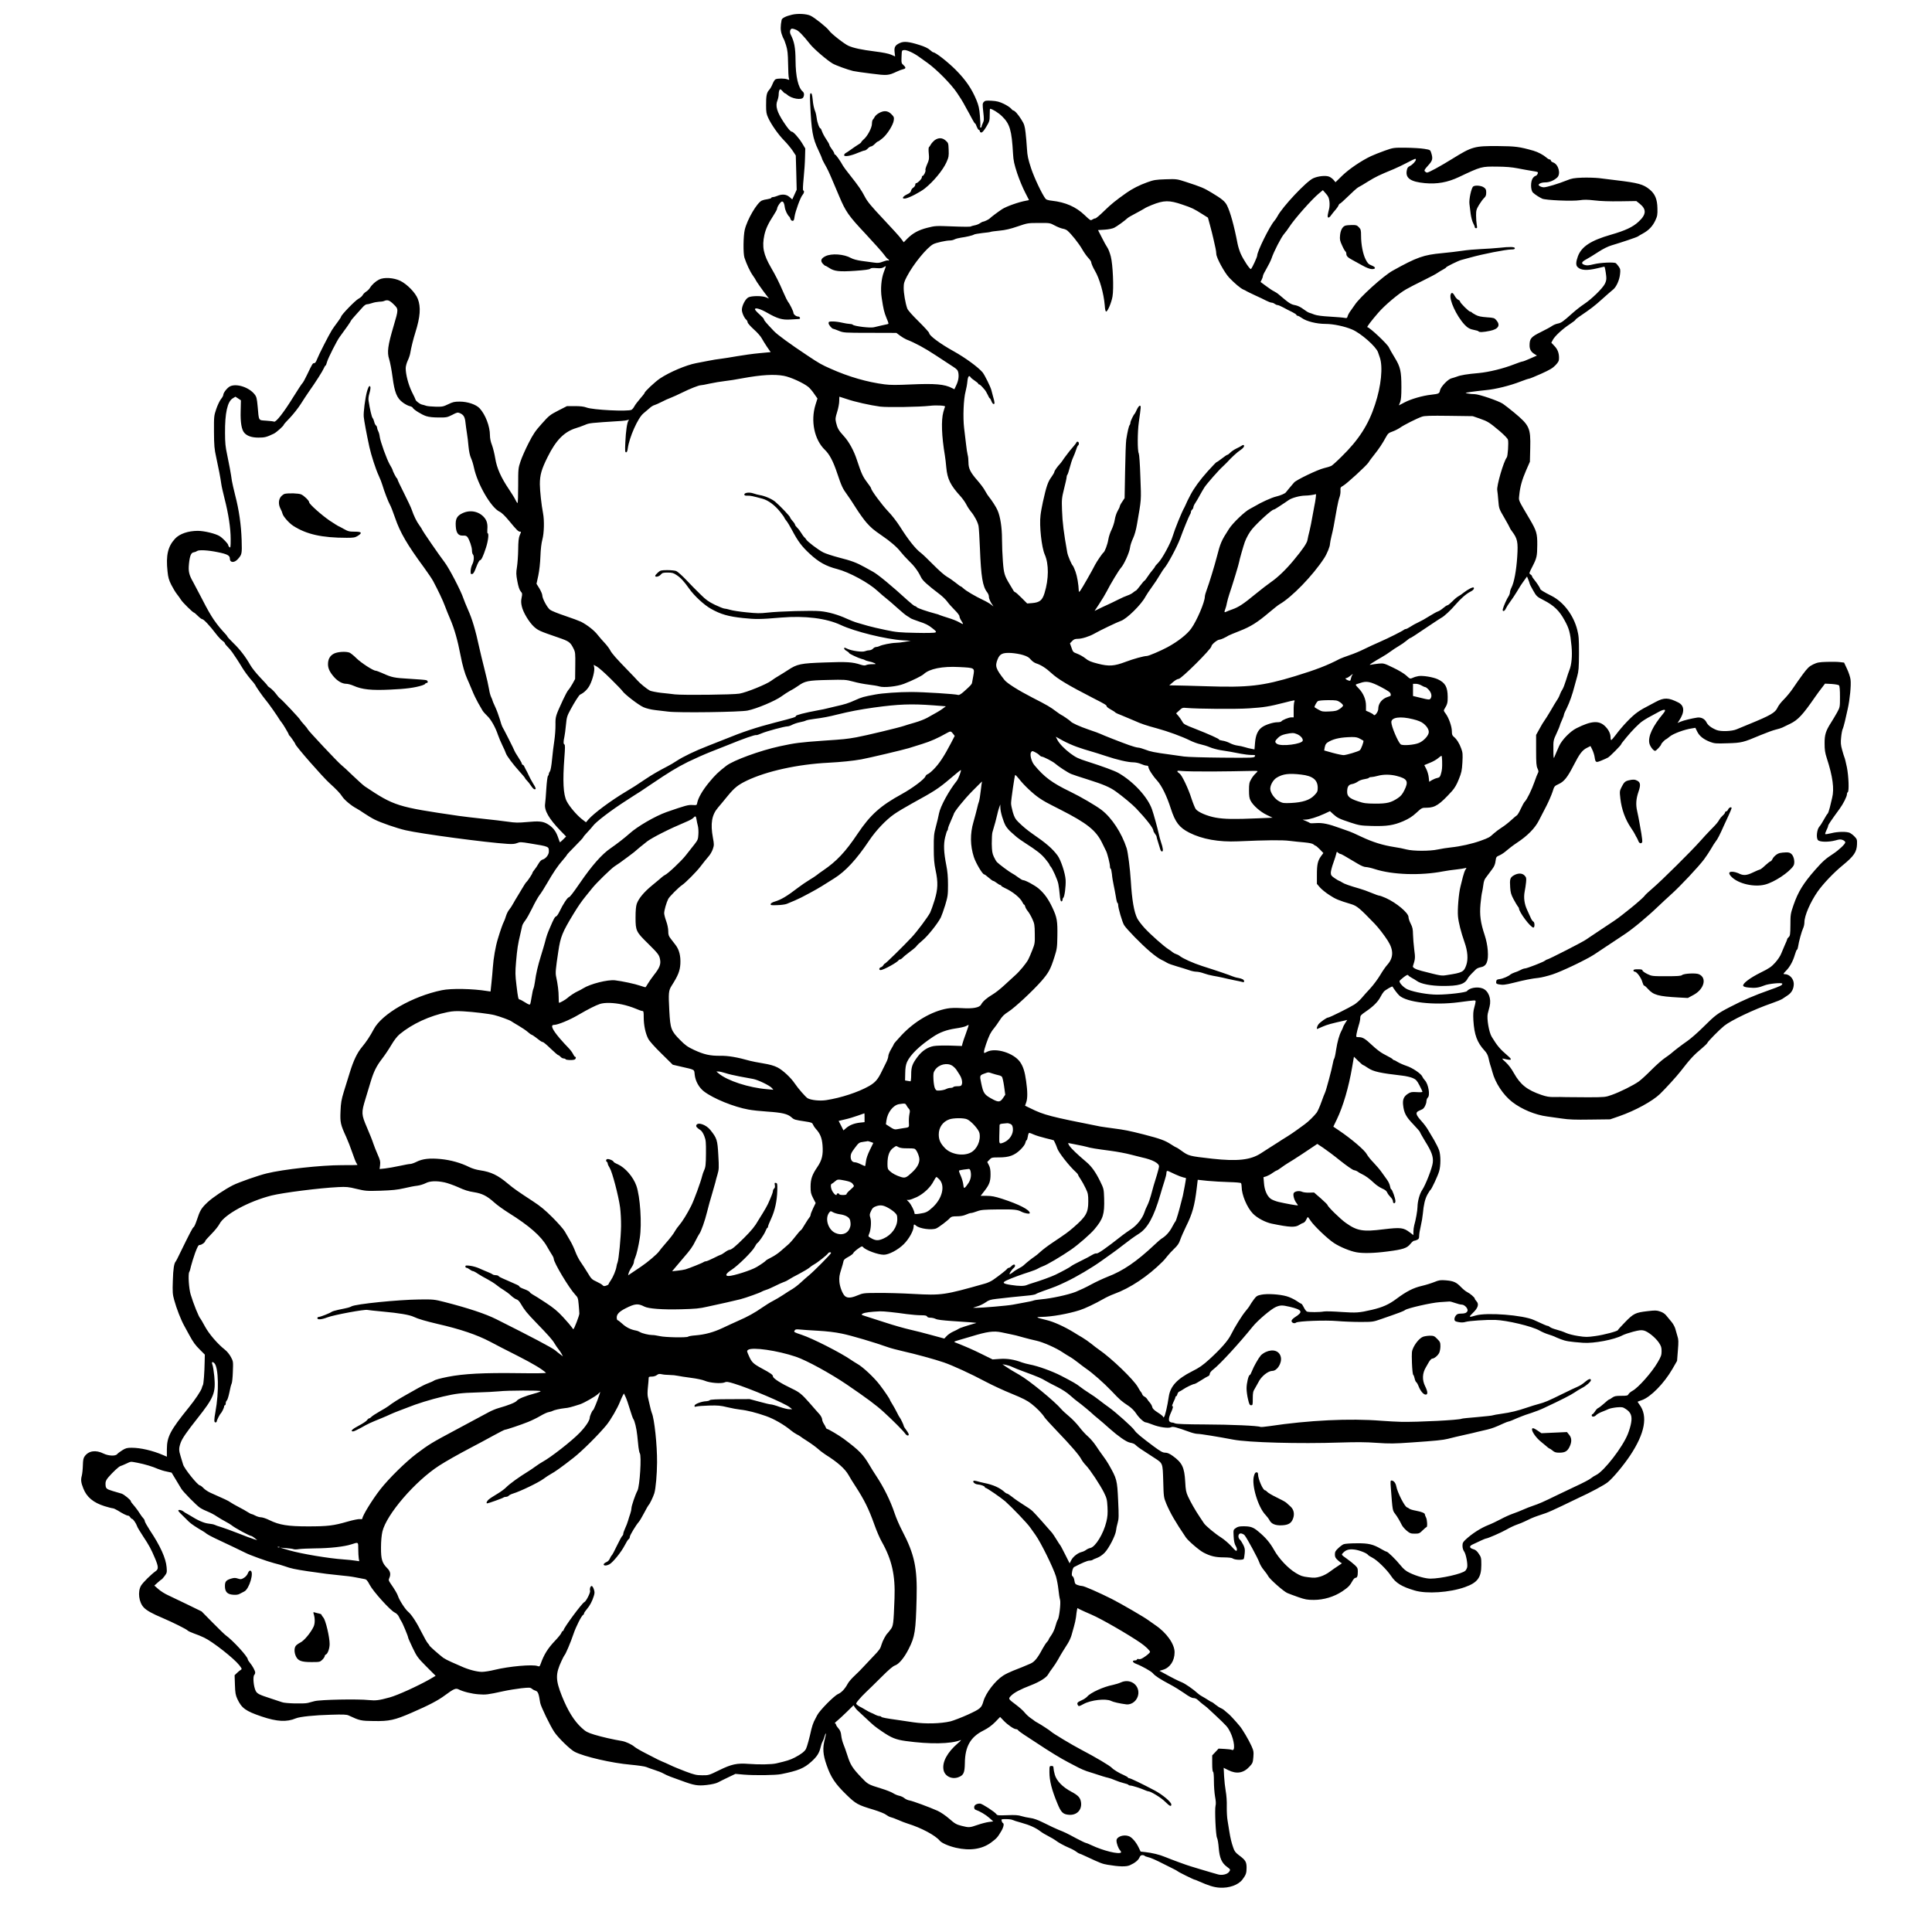 <?xml version="1.0" standalone="no"?>
<!DOCTYPE svg PUBLIC "-//W3C//DTD SVG 20010904//EN"
 "http://www.w3.org/TR/2001/REC-SVG-20010904/DTD/svg10.dtd">
<svg version="1.0" xmlns="http://www.w3.org/2000/svg"
 width="2362pt" height="2362pt" viewBox="0 0 2362 2362"
 preserveAspectRatio="xMidYMid meet">
<g transform="translate(0,2362) scale(0.1,-0.1)"
fill="#000000" stroke="none">
<path d="M9682 23440 c-74 -17 -122 -42 -126 -63 -15 -75 -15 -125 0 -172 9
-27 20 -55 25 -61 5 -6 18 -42 30 -80 17 -56 22 -98 24 -224 1 -85 5 -165 10
-178 7 -21 6 -22 -19 -12 -34 13 -122 13 -145 0 -10 -5 -26 -31 -36 -57 -10
-26 -29 -59 -42 -73 -30 -32 -38 -74 -37 -190 0 -80 4 -104 26 -151 38 -83
124 -205 194 -276 34 -34 80 -90 103 -123 l40 -61 6 -210 5 -209 -27 -59 -27
-59 -33 29 c-39 34 -91 39 -150 14 -19 -8 -44 -15 -54 -15 -11 0 -19 -4 -19
-9 0 -5 -21 -12 -46 -16 -26 -3 -57 -11 -70 -17 -60 -28 -179 -231 -209 -358
-18 -77 -20 -287 -4 -339 25 -77 68 -170 103 -219 20 -28 36 -54 36 -57 0 -6
90 -134 132 -187 l29 -38 -35 15 c-48 20 -178 20 -217 -1 -36 -18 -79 -101
-79 -152 0 -35 29 -100 54 -121 9 -8 16 -22 16 -31 0 -10 34 -49 76 -87 42
-37 85 -86 96 -108 12 -22 41 -69 65 -105 l45 -65 -139 -13 c-76 -7 -199 -24
-273 -37 -74 -13 -162 -27 -195 -31 -33 -3 -105 -15 -160 -26 -55 -11 -120
-24 -145 -28 -121 -23 -324 -109 -441 -187 -61 -41 -189 -161 -189 -178 0 -4
-24 -35 -54 -69 -29 -34 -61 -75 -70 -93 -9 -18 -25 -37 -35 -43 -45 -23 -474
-2 -551 28 -32 12 -74 17 -142 17 l-96 0 -108 -55 c-100 -52 -112 -61 -200
-160 -79 -88 -105 -126 -163 -240 -38 -75 -82 -174 -97 -220 -28 -83 -29 -90
-29 -298 0 -116 -3 -212 -8 -212 -4 0 -15 17 -25 38 -9 20 -45 79 -79 129 -98
145 -149 260 -168 378 -9 55 -27 128 -40 163 -16 40 -25 82 -25 120 0 109 -55
253 -126 330 -44 47 -147 82 -244 82 -65 0 -84 -5 -140 -32 -60 -29 -72 -32
-155 -30 -49 1 -101 6 -115 11 -14 5 -37 12 -52 15 -26 6 -78 46 -78 61 0 4
-20 46 -44 93 -43 88 -76 212 -76 291 0 22 11 63 25 93 14 29 27 69 30 88 11
68 38 176 63 255 60 191 69 310 30 411 -29 75 -129 178 -213 220 -80 39 -201
47 -261 16 -43 -22 -87 -62 -111 -101 -8 -15 -29 -35 -46 -46 -17 -11 -37 -30
-43 -43 -6 -13 -30 -33 -52 -45 -40 -21 -212 -199 -212 -219 0 -5 -20 -35 -43
-66 -24 -31 -55 -75 -69 -97 -38 -61 -162 -304 -182 -357 -12 -32 -23 -48 -35
-48 -18 0 -20 -2 -89 -146 -23 -49 -48 -93 -55 -99 -7 -5 -57 -82 -112 -170
-116 -188 -211 -309 -234 -300 -9 4 -53 9 -98 12 -96 7 -87 -8 -103 173 -9 98
-14 119 -36 147 -67 88 -224 139 -303 99 -34 -18 -81 -78 -81 -103 0 -10 -13
-34 -29 -53 -15 -19 -41 -73 -57 -120 -28 -83 -29 -90 -28 -280 1 -170 5 -210
27 -310 29 -131 52 -252 62 -325 3 -27 22 -108 40 -180 48 -186 75 -363 75
-495 0 -99 -2 -111 -15 -100 -8 7 -15 19 -15 26 0 15 -65 84 -103 108 -47 31
-188 66 -269 66 -117 0 -223 -36 -278 -96 -88 -95 -113 -203 -92 -399 7 -73
16 -105 46 -165 21 -41 52 -93 70 -115 17 -22 40 -53 50 -70 20 -32 145 -155
158 -155 4 0 25 -18 47 -40 22 -22 46 -40 54 -40 17 0 92 -80 165 -176 29 -38
66 -78 83 -89 16 -11 29 -25 29 -31 0 -5 14 -23 31 -40 17 -16 43 -47 58 -68
14 -21 39 -57 54 -80 15 -23 46 -71 68 -108 22 -37 67 -99 99 -137 33 -38 60
-71 60 -74 0 -10 94 -145 130 -187 32 -37 137 -186 175 -249 6 -9 13 -18 16
-21 11 -9 89 -140 89 -149 0 -5 3 -11 8 -13 8 -4 72 -96 72 -104 0 -21 338
-407 420 -480 78 -70 130 -124 153 -161 26 -42 115 -116 176 -147 18 -10 63
-38 99 -63 36 -24 90 -57 121 -72 76 -39 271 -106 378 -131 188 -44 990 -151
1248 -167 59 -4 90 -1 117 10 34 14 47 14 155 -4 239 -39 233 -37 233 -102 -1
-38 -39 -86 -77 -96 -16 -4 -34 -23 -50 -51 -14 -25 -36 -58 -49 -73 -13 -16
-24 -32 -24 -37 0 -11 -59 -101 -76 -115 -6 -5 -28 -39 -49 -75 -21 -36 -49
-82 -62 -103 -13 -21 -36 -59 -50 -85 -14 -26 -36 -60 -49 -75 -13 -15 -30
-50 -38 -76 -8 -27 -19 -57 -25 -67 -13 -23 -45 -113 -75 -214 -28 -91 -53
-235 -61 -350 -3 -47 -11 -132 -17 -189 l-11 -103 -41 6 c-179 29 -440 34
-554 10 -356 -73 -732 -288 -832 -476 -46 -86 -90 -153 -144 -218 -59 -70
-105 -167 -149 -310 -20 -63 -52 -169 -73 -235 -31 -102 -37 -138 -41 -241 -6
-136 0 -163 69 -313 21 -46 54 -131 74 -190 20 -58 42 -116 50 -128 8 -12 14
-24 14 -25 0 -2 -87 -3 -193 -3 -252 0 -717 -51 -918 -101 -103 -25 -339 -108
-411 -144 -102 -52 -247 -149 -311 -209 -76 -72 -92 -98 -131 -218 -15 -45
-32 -83 -39 -86 -11 -4 -46 -71 -171 -327 -22 -47 -43 -87 -46 -90 -22 -22
-33 -92 -37 -235 -5 -143 -3 -169 17 -240 27 -101 83 -244 123 -315 16 -30 44
-80 60 -110 52 -95 73 -123 133 -183 l58 -58 -2 -87 c-2 -128 -13 -276 -22
-287 -4 -5 -10 -21 -13 -35 -8 -31 -82 -143 -157 -235 -229 -283 -269 -359
-270 -512 l0 -92 -47 20 c-127 55 -275 89 -383 89 -56 0 -73 -4 -116 -31 -27
-17 -55 -38 -62 -47 -20 -26 -107 -22 -166 7 -95 47 -181 35 -230 -32 -17 -23
-21 -45 -23 -112 -1 -45 -7 -102 -13 -126 -14 -50 -10 -85 18 -155 41 -107
123 -175 260 -218 46 -14 91 -26 101 -26 9 0 37 -13 62 -28 58 -37 109 -62
125 -62 8 0 19 -9 26 -20 7 -11 17 -20 23 -20 12 0 50 -56 60 -87 3 -13 37
-69 74 -125 76 -115 98 -156 147 -272 41 -98 43 -129 9 -153 -57 -40 -158
-140 -181 -179 -43 -73 -27 -204 34 -267 35 -37 103 -75 227 -127 124 -53 296
-138 310 -155 5 -6 39 -22 75 -35 36 -12 92 -35 125 -51 103 -48 365 -254 430
-337 33 -43 35 -48 19 -57 -10 -5 -31 -23 -47 -38 l-29 -28 4 -117 c3 -98 8
-126 29 -172 53 -114 101 -149 299 -216 187 -63 305 -69 417 -22 47 20 228 39
426 44 154 5 194 3 220 -9 135 -63 147 -66 308 -68 188 -3 253 11 462 102 210
91 323 150 407 213 107 79 132 90 167 72 55 -28 160 -54 243 -60 89 -7 114 -4
300 37 63 14 164 30 224 37 94 10 110 9 125 -4 10 -9 31 -21 48 -26 31 -11 39
-33 57 -148 7 -44 124 -286 174 -359 48 -71 196 -215 249 -241 116 -59 453
-137 684 -157 85 -8 171 -20 190 -28 19 -8 66 -25 104 -37 39 -12 86 -31 105
-42 19 -11 58 -29 85 -39 28 -10 88 -32 135 -49 157 -58 198 -65 309 -53 62 7
113 19 137 31 22 12 79 40 127 63 l88 42 102 -9 c135 -11 388 -8 457 6 209 42
280 71 370 153 67 60 95 104 111 171 6 28 17 60 24 72 7 11 19 40 25 63 6 24
14 41 16 38 3 -3 -2 -33 -12 -68 -29 -112 -24 -188 22 -319 51 -148 105 -229
240 -360 117 -114 140 -127 334 -185 71 -22 137 -48 153 -62 16 -12 41 -26 55
-29 15 -3 56 -18 92 -34 36 -16 90 -37 120 -46 164 -51 335 -142 390 -209 24
-28 106 -64 195 -85 173 -40 321 -18 432 64 67 50 78 62 121 134 31 51 41 97
23 104 -4 1 -12 13 -15 26 -7 21 -5 22 53 22 34 0 69 -4 79 -10 9 -5 59 -21
111 -35 101 -28 175 -62 231 -105 19 -15 64 -42 100 -60 36 -19 74 -41 85 -50
29 -24 102 -64 165 -91 30 -12 69 -33 86 -46 17 -13 34 -23 37 -23 4 0 42 -16
84 -36 173 -81 201 -92 263 -102 143 -24 228 -26 273 -6 61 27 103 61 117 94
9 21 19 30 36 30 12 0 25 -4 28 -9 3 -4 20 -11 38 -15 31 -6 98 -35 193 -84
28 -14 77 -39 110 -55 33 -16 62 -32 65 -36 6 -8 194 -101 204 -101 4 0 26 -8
49 -19 124 -55 186 -74 255 -79 118 -8 232 33 282 100 42 56 50 78 50 143 0
73 -13 94 -94 154 -41 31 -55 49 -69 92 -23 66 -34 114 -48 199 -5 36 -15 94
-21 130 -7 36 -11 114 -10 173 2 63 -4 142 -13 190 -8 45 -17 127 -20 183 l-5
101 56 -28 c101 -51 187 -37 260 43 38 41 41 49 47 116 5 65 3 78 -24 138 -33
73 -109 202 -143 242 -55 66 -122 138 -138 150 -10 8 -30 24 -45 38 -14 13
-35 26 -47 30 -11 4 -39 22 -62 40 -23 19 -44 34 -48 34 -4 0 -26 13 -49 28
-23 15 -55 34 -70 42 -16 8 -39 24 -51 35 -55 51 -155 120 -196 137 -41 16
-119 55 -231 117 l-44 24 44 13 c85 25 141 110 141 214 0 100 -98 239 -235
331 -27 19 -66 46 -85 60 -47 36 -333 202 -445 259 -157 79 -341 160 -365 160
-13 0 -38 5 -56 12 -28 10 -33 17 -39 55 -3 23 -13 46 -21 51 -12 7 -13 18 -7
57 4 26 15 51 23 56 102 53 164 79 187 79 16 0 33 4 39 8 5 5 31 17 57 26 30
11 66 36 93 64 52 55 132 211 138 269 2 22 11 65 20 95 14 48 15 83 6 269 -12
259 -15 268 -118 449 -14 25 -44 70 -67 100 -23 30 -62 87 -87 125 -26 39 -70
90 -98 114 -28 24 -75 75 -105 115 -30 39 -86 98 -125 130 -39 33 -81 71 -93
86 -84 99 -396 355 -517 423 -99 57 -101 58 -160 97 l-45 31 40 -7 c22 -4 58
-15 80 -26 22 -11 83 -35 135 -54 184 -68 225 -86 270 -114 25 -15 89 -49 144
-76 62 -31 121 -70 160 -105 33 -30 77 -66 96 -79 32 -22 168 -135 180 -149 3
-4 30 -26 60 -51 30 -24 97 -82 148 -128 100 -89 200 -159 242 -168 50 -11 58
-15 81 -37 22 -21 56 -44 219 -149 108 -70 104 -61 111 -286 5 -193 6 -199 38
-277 18 -44 57 -123 88 -175 51 -85 71 -118 150 -235 28 -42 166 -161 218
-187 83 -43 145 -58 244 -58 69 -1 102 -5 115 -15 23 -17 121 -20 131 -4 4 6
9 37 12 69 5 47 1 66 -18 104 -12 25 -31 54 -41 63 -21 19 -24 56 -5 71 14 11
47 1 64 -19 30 -38 162 -281 178 -329 8 -25 33 -68 56 -95 22 -27 47 -61 54
-76 20 -37 188 -186 233 -205 20 -9 81 -31 134 -50 84 -29 110 -34 190 -34
122 0 247 38 347 104 74 50 94 70 126 129 11 20 27 37 36 37 21 0 29 20 29 77
0 39 -5 49 -37 79 -21 20 -67 56 -101 80 -63 45 -64 46 -45 66 35 39 72 51
138 44 59 -6 156 -44 170 -66 3 -6 28 -21 53 -34 58 -29 176 -145 227 -221 58
-88 130 -133 290 -180 147 -44 428 -25 614 41 155 55 201 117 201 272 0 85 -2
94 -31 136 -22 34 -40 49 -70 57 -45 14 -49 36 -9 55 79 38 158 74 165 74 21
0 188 73 251 109 39 23 97 50 128 61 31 10 74 28 94 38 64 32 105 50 157 68
28 9 74 25 103 35 29 10 117 49 195 87 78 38 174 84 212 102 135 61 310 155
350 188 64 51 191 203 274 327 181 272 220 483 114 623 -14 18 -23 34 -22 35
2 2 25 10 51 19 109 38 272 205 374 381 l57 99 10 128 c9 108 8 135 -6 176 -8
27 -20 68 -26 91 -7 24 -28 62 -49 86 -20 24 -48 57 -62 75 -16 20 -43 38 -74
48 -43 15 -61 15 -155 4 -147 -17 -171 -29 -273 -134 -49 -50 -88 -93 -88 -97
0 -13 -170 -59 -275 -73 -98 -14 -121 -14 -210 0 -55 8 -122 25 -150 38 -27
13 -79 31 -115 40 -35 9 -71 23 -80 31 -9 8 -22 15 -28 15 -10 0 -37 11 -167
71 -135 62 -580 96 -714 56 -85 -26 -90 -21 -34 32 63 60 77 107 44 142 -12
13 -21 27 -21 32 0 14 -57 63 -94 81 -17 8 -51 36 -76 62 -56 58 -90 73 -184
81 -66 5 -82 3 -141 -21 -37 -15 -105 -36 -152 -47 -104 -24 -188 -67 -309
-157 -93 -70 -171 -105 -304 -136 -156 -36 -188 -38 -370 -26 -96 7 -193 10
-215 6 -51 -10 -185 -10 -207 -1 -9 4 -27 27 -38 51 -12 24 -25 44 -30 44 -4
0 -32 17 -61 37 -30 20 -83 45 -119 55 -86 25 -240 34 -311 19 -49 -10 -60
-17 -91 -59 -19 -26 -41 -58 -48 -72 -7 -14 -31 -45 -52 -70 -44 -52 -135
-198 -178 -286 -35 -73 -126 -176 -263 -301 -83 -75 -123 -104 -216 -150 -181
-92 -263 -181 -282 -308 -17 -116 -45 -235 -57 -247 -9 -9 -12 -9 -12 0 0 6
-29 30 -64 52 -46 29 -65 48 -69 68 -3 15 -16 38 -29 53 -13 14 -28 34 -34 45
-6 10 -20 23 -32 29 -12 5 -25 19 -28 30 -4 11 -10 22 -14 25 -4 3 -22 30 -39
62 -52 92 -323 353 -476 458 -20 14 -62 45 -93 71 -31 25 -82 60 -112 78 -30
17 -76 45 -101 61 -116 71 -248 131 -334 151 -132 32 -141 38 -60 39 120 1
324 37 465 82 66 21 184 77 295 140 33 19 89 45 125 58 198 72 415 217 594
396 12 11 37 40 56 65 19 24 58 67 87 94 40 38 58 64 73 110 11 32 43 104 70
160 78 157 105 253 131 470 l12 101 121 -13 c66 -6 184 -13 261 -15 78 -2 143
-7 147 -13 4 -5 8 -26 8 -45 0 -98 66 -254 138 -328 52 -53 151 -106 229 -122
223 -46 289 -49 340 -14 15 10 37 21 48 24 11 3 26 20 34 38 8 17 17 32 20 32
3 0 18 -20 33 -43 38 -60 209 -224 288 -275 72 -47 195 -98 272 -112 79 -15
219 -12 383 10 187 24 236 40 277 91 17 21 37 39 44 39 7 0 25 5 39 12 20 9
25 18 25 49 0 21 9 75 20 121 11 46 22 112 25 148 10 112 27 183 57 237 16 28
32 53 36 55 12 5 90 171 106 227 21 70 21 197 0 258 -9 26 -37 83 -62 126 -26
43 -59 98 -74 124 -14 26 -51 75 -82 109 -67 75 -74 102 -31 122 17 7 37 17
45 21 23 12 48 63 49 97 1 17 8 37 16 44 32 26 9 165 -35 212 -12 12 -26 33
-31 45 -13 35 -122 109 -195 132 -36 12 -83 33 -105 46 -21 14 -43 25 -48 25
-5 0 -11 3 -13 8 -3 7 -26 21 -118 69 -30 15 -92 63 -137 106 -86 81 -114 97
-165 97 -30 0 -30 0 -23 43 4 23 16 68 26 101 11 32 19 73 19 91 0 28 8 37 68
78 90 61 147 118 177 175 13 26 33 57 43 68 17 20 102 69 106 62 21 -36 62
-89 83 -109 91 -84 422 -122 723 -83 215 28 210 28 210 9 0 -9 -7 -42 -16 -73
-13 -44 -15 -79 -11 -157 11 -178 46 -271 137 -370 26 -28 40 -55 48 -90 5
-27 15 -63 20 -80 6 -16 18 -57 27 -90 35 -134 132 -281 242 -367 116 -90 282
-159 428 -178 39 -5 119 -16 178 -25 84 -13 165 -16 350 -13 l242 3 110 38
c196 68 408 184 500 273 69 67 208 220 247 271 127 163 163 202 272 293 30 25
57 52 60 60 7 19 148 162 205 208 83 67 366 202 581 276 58 20 117 44 131 54
15 9 44 29 66 44 48 32 73 80 73 140 -1 63 -53 118 -111 118 -21 0 -20 4 18
43 47 48 84 117 108 200 9 31 20 57 25 57 4 0 10 17 13 38 8 58 44 188 61 223
9 18 16 51 16 73 0 80 71 245 162 376 68 96 194 229 305 320 139 114 173 164
176 259 2 54 -1 63 -28 91 -16 18 -42 38 -57 46 -37 19 -149 18 -230 -3 -37
-9 -70 -14 -73 -11 -4 3 3 24 14 47 12 22 21 47 21 54 0 13 35 64 140 208 45
61 90 151 90 179 0 11 5 22 10 25 18 11 11 196 -11 306 -12 57 -25 111 -30
120 -4 9 -17 50 -28 91 -17 61 -19 88 -12 154 4 44 13 89 18 99 6 11 18 54 28
95 9 41 25 111 35 155 25 110 43 290 34 356 -3 29 -23 89 -43 131 l-36 77 -51
6 c-28 4 -100 5 -160 3 -95 -3 -116 -7 -167 -31 -49 -24 -68 -43 -126 -120
-37 -51 -92 -128 -121 -172 -29 -44 -80 -105 -112 -137 -32 -31 -67 -76 -77
-100 -28 -61 -84 -94 -351 -203 -63 -26 -131 -54 -150 -62 -56 -24 -190 -29
-242 -9 -65 26 -107 58 -125 94 -20 42 -64 65 -112 59 -67 -10 -166 -34 -204
-50 l-38 -16 18 27 c71 105 68 184 -8 223 -121 61 -173 63 -276 8 -160 -84
-179 -95 -223 -126 -71 -49 -183 -166 -272 -285 -22 -29 -44 -54 -49 -56 -5
-2 -9 13 -9 33 0 42 -21 88 -59 128 -76 82 -171 78 -359 -17 -76 -38 -177
-142 -211 -217 -24 -55 -48 -109 -60 -140 -7 -17 -10 8 -10 92 -1 115 -1 117
39 203 22 47 40 91 40 96 0 5 11 34 25 64 14 30 25 61 25 68 0 7 16 45 36 83
33 67 68 167 93 265 6 25 21 79 33 120 18 65 21 102 22 280 0 182 -2 215 -22
293 -46 177 -167 337 -312 411 -98 49 -140 76 -140 86 0 11 -42 75 -75 115
-14 16 -25 34 -25 40 0 5 -9 16 -19 22 -19 12 -18 16 23 95 54 105 59 127 60
268 1 136 -10 172 -88 305 -153 260 -139 228 -132 303 10 102 34 187 84 302
l46 105 4 168 c6 245 -9 277 -198 434 -52 43 -114 91 -136 106 -54 36 -290
117 -346 118 -24 0 -61 3 -83 8 -39 7 -39 7 35 19 41 6 124 16 184 22 120 11
295 54 428 106 48 19 94 34 101 34 8 0 74 27 148 60 108 49 142 69 177 106 36
39 42 52 42 88 0 61 -17 106 -59 149 l-35 37 19 36 c25 46 119 133 206 190 38
25 69 49 69 53 0 4 21 22 48 40 142 96 186 130 279 214 56 51 116 102 132 115
40 30 80 117 87 191 6 52 4 63 -17 93 -13 18 -28 36 -34 40 -21 15 -184 8
-267 -12 -66 -16 -90 -18 -115 -9 -46 15 -41 35 18 67 28 15 94 55 147 90 63
41 122 70 167 83 122 36 308 99 319 108 6 5 34 21 61 36 72 39 119 89 152 159
25 54 28 71 26 149 -2 111 -29 176 -96 231 -77 63 -139 80 -407 112 -69 8
-163 20 -210 26 -47 5 -139 8 -205 6 -101 -4 -131 -9 -189 -33 -104 -42 -247
-85 -282 -85 -16 0 -39 7 -50 15 -19 15 -19 15 0 30 12 9 41 15 68 15 51 0
106 23 146 60 46 44 16 159 -48 183 -17 6 -30 17 -30 24 0 7 -6 13 -13 13 -8
0 -25 9 -38 21 -40 35 -106 70 -161 86 -172 49 -219 55 -433 57 -290 2 -318
-6 -560 -156 -145 -90 -288 -168 -308 -168 -8 0 -20 7 -27 15 -10 12 -4 24 39
71 55 60 61 82 39 153 -12 39 -13 39 -85 51 -40 7 -142 13 -225 14 -153 1
-153 1 -261 -37 -60 -22 -135 -51 -166 -66 -118 -56 -266 -156 -350 -237 l-84
-82 -23 28 c-13 15 -37 33 -54 40 -42 17 -134 8 -196 -20 -85 -39 -377 -350
-437 -465 -8 -16 -25 -41 -37 -55 -58 -66 -210 -374 -210 -424 0 -18 -58 -145
-76 -165 -10 -12 -93 112 -127 190 -13 30 -30 83 -37 119 -43 224 -90 391
-130 470 -24 48 -65 81 -187 154 -98 59 -125 70 -318 133 -108 35 -111 35
-245 31 -121 -4 -145 -8 -225 -37 -95 -34 -183 -79 -251 -127 -136 -96 -189
-139 -273 -221 -52 -51 -101 -93 -110 -93 -9 0 -26 -7 -38 -15 -19 -14 -25
-10 -93 55 -106 101 -232 157 -400 176 -41 4 -70 13 -77 23 -42 53 -138 255
-177 372 -37 114 -46 153 -51 240 -3 57 -11 146 -17 198 -10 84 -16 103 -52
160 -39 63 -81 110 -100 111 -4 0 -16 11 -27 24 -10 12 -49 38 -86 56 -55 26
-84 34 -148 38 -70 4 -82 2 -98 -15 -16 -18 -16 -29 -6 -121 10 -89 10 -105
-5 -136 -9 -19 -16 -39 -16 -45 0 -6 -5 -11 -11 -11 -6 0 -8 7 -5 15 3 9 1 66
-4 128 -7 90 -16 128 -42 192 -58 141 -133 249 -254 371 -97 97 -246 214 -274
214 -5 0 -24 14 -42 30 -22 20 -65 41 -127 60 -129 41 -190 47 -238 25 -60
-27 -73 -51 -66 -113 l6 -52 -48 21 c-31 14 -103 28 -199 40 -166 21 -259 41
-323 69 -49 21 -215 151 -237 186 -24 36 -176 158 -227 182 -48 23 -157 29
-227 12z m51 -184 c32 -13 83 -65 171 -176 47 -59 205 -195 276 -237 40 -23
183 -75 250 -91 25 -6 125 -20 223 -32 194 -25 207 -24 312 25 28 13 62 26 78
29 34 8 34 22 2 51 -24 20 -26 26 -23 101 3 79 3 79 31 82 32 4 117 -35 183
-83 23 -16 70 -50 105 -75 114 -82 291 -262 361 -368 36 -53 70 -108 77 -122
7 -14 25 -47 41 -75 16 -27 43 -78 61 -112 18 -35 36 -63 40 -63 4 0 13 -16
19 -36 7 -19 18 -38 26 -41 8 -3 14 -11 14 -19 0 -8 8 -14 18 -14 12 0 33 25
60 70 39 66 42 75 42 145 0 41 2 75 4 75 25 0 102 -48 146 -91 96 -93 119
-170 135 -458 5 -87 14 -126 51 -240 25 -75 68 -178 95 -230 27 -52 49 -95 49
-96 0 -2 -17 -6 -37 -9 -90 -16 -241 -70 -293 -104 -54 -36 -140 -101 -150
-113 -8 -10 -68 -39 -80 -39 -7 0 -24 -9 -39 -19 -15 -11 -45 -23 -66 -26 -22
-4 -44 -11 -50 -15 -5 -3 -104 -3 -219 2 -205 8 -212 8 -310 -17 -109 -28
-178 -66 -248 -137 l-39 -40 -32 43 c-17 24 -116 133 -218 241 -148 157 -194
213 -224 270 -43 83 -79 135 -182 265 -40 50 -79 102 -86 115 -30 56 -88 138
-97 138 -5 0 -10 6 -10 13 0 7 -13 31 -30 53 -16 21 -30 45 -30 52 0 7 -17 38
-39 70 -21 31 -44 74 -51 95 -6 20 -15 37 -19 37 -13 0 -40 72 -46 125 -4 28
-10 59 -14 70 -20 49 -30 95 -36 163 -5 52 -11 72 -21 72 -12 0 -14 -21 -9
-122 15 -341 30 -427 101 -575 24 -51 44 -97 44 -102 0 -6 14 -34 30 -63 37
-64 55 -102 110 -233 23 -55 55 -129 70 -165 79 -188 115 -239 320 -457 107
-115 208 -228 225 -252 16 -24 38 -49 47 -55 21 -13 24 -28 5 -20 -8 3 -36 -4
-64 -15 -40 -16 -60 -18 -109 -11 -32 4 -99 13 -149 20 -56 8 -105 21 -130 35
-87 49 -240 60 -315 22 -54 -27 -63 -57 -29 -93 12 -13 26 -24 30 -24 5 0 24
-11 44 -24 63 -43 124 -50 317 -37 119 8 177 16 186 25 10 10 32 12 78 8 49
-4 69 -1 89 12 14 9 25 14 25 11 0 -2 -11 -35 -25 -72 -31 -82 -42 -209 -26
-313 22 -145 30 -176 59 -248 30 -72 30 -72 8 -76 -25 -5 -106 -23 -162 -37
-45 -11 -239 12 -258 31 -6 6 -24 10 -40 10 -17 1 -58 7 -91 15 -33 8 -84 15
-112 15 -47 0 -53 -2 -53 -21 0 -20 41 -69 58 -69 4 0 34 -11 66 -24 59 -24
65 -25 383 -25 l322 -1 44 -33 c24 -18 59 -39 78 -47 110 -43 222 -104 359
-194 85 -56 181 -119 212 -139 47 -30 58 -43 64 -72 9 -50 1 -101 -26 -157
l-22 -47 -30 15 c-90 47 -208 57 -500 44 -173 -8 -256 -8 -323 1 -211 27 -438
92 -657 190 -112 49 -142 66 -286 162 -211 140 -369 255 -411 300 -98 103
-121 131 -121 143 0 7 -25 34 -55 61 -30 26 -55 54 -55 62 0 24 66 5 148 -42
128 -73 185 -90 288 -83 49 3 95 5 102 6 22 0 13 30 -10 30 -25 0 -58 27 -58
47 0 17 -47 112 -66 133 -7 9 -32 58 -54 110 -55 128 -96 209 -153 307 -94
162 -113 256 -82 400 16 73 47 141 113 242 23 35 42 70 42 78 0 16 18 50 42
77 25 28 44 8 52 -55 6 -43 33 -99 57 -119 4 -3 9 -15 13 -27 4 -13 15 -23 25
-23 15 0 20 11 25 51 9 64 72 237 97 265 20 22 25 50 9 56 -6 2 -4 57 5 148 8
80 16 195 17 255 l3 110 -39 65 c-40 65 -107 140 -125 140 -16 0 -48 38 -99
115 -84 127 -105 201 -77 268 8 20 15 53 15 74 0 21 5 45 10 53 9 13 14 11 35
-12 13 -16 27 -28 31 -28 4 0 17 -8 28 -18 54 -49 176 -69 196 -33 15 28 12
57 -6 72 -55 46 -87 182 -88 384 -1 152 -15 226 -59 312 -17 32 -7 73 18 73 9
0 30 -6 48 -14z m7577 -1587 c0 -19 -39 -61 -72 -78 -27 -13 -34 -24 -40 -60
-15 -90 50 -134 222 -150 148 -14 277 9 415 74 275 130 276 130 470 128 105
-1 180 -7 250 -21 55 -11 135 -25 177 -32 75 -12 76 -13 66 -36 -6 -13 -17
-24 -24 -24 -7 0 -22 -12 -33 -26 -31 -40 -30 -152 2 -180 28 -26 74 -55 112
-73 42 -19 369 -33 458 -19 50 8 95 8 180 -2 69 -9 189 -13 312 -11 l200 3 42
-33 c85 -69 81 -132 -15 -220 -71 -66 -162 -108 -339 -159 -243 -70 -357 -144
-402 -263 -25 -69 -27 -110 -4 -132 40 -41 115 -45 241 -15 46 11 85 20 86 20
6 0 17 -60 23 -116 4 -40 0 -61 -17 -95 -28 -56 -164 -188 -254 -247 -38 -25
-102 -75 -142 -111 -115 -103 -137 -119 -179 -127 -22 -4 -53 -17 -70 -29 -16
-12 -79 -46 -138 -75 -120 -59 -137 -80 -137 -164 0 -47 19 -80 61 -105 l29
-18 -82 -36 c-46 -21 -89 -37 -96 -37 -7 0 -52 -15 -100 -34 -135 -53 -309
-95 -434 -107 -142 -12 -223 -26 -268 -44 -19 -7 -48 -16 -64 -20 -42 -9 -133
-104 -141 -148 -8 -39 -14 -42 -110 -53 -101 -11 -244 -52 -320 -92 l-73 -38
16 40 c11 30 15 78 15 181 0 198 -12 249 -83 365 -32 52 -63 107 -69 121 -14
39 -238 249 -264 249 -11 0 48 78 133 176 78 91 249 235 339 286 36 21 131 70
211 109 80 39 159 81 175 93 17 12 47 30 68 41 20 11 37 22 37 26 0 8 146 80
183 90 18 4 66 17 107 29 151 43 439 100 508 100 31 0 42 4 42 15 0 18 -58 20
-195 5 -49 -5 -148 -12 -219 -15 -70 -3 -174 -12 -230 -21 -55 -8 -166 -22
-246 -29 -226 -21 -307 -49 -605 -215 -114 -64 -403 -325 -463 -419 -9 -14
-31 -45 -48 -68 -17 -22 -34 -53 -38 -68 -6 -24 -10 -26 -39 -21 -18 4 -97 10
-177 15 -93 5 -161 14 -190 25 -25 10 -54 20 -65 23 -11 3 -43 23 -71 44 -31
24 -69 42 -95 47 -59 11 -77 23 -199 127 -19 17 -48 36 -63 43 -16 7 -59 35
-97 64 l-69 51 14 28 c8 15 15 36 15 45 0 9 20 50 44 90 24 41 52 97 62 126
26 80 118 258 153 298 17 19 46 58 63 85 63 98 277 340 365 412 l46 38 37 -42
c30 -34 38 -53 43 -95 4 -29 2 -71 -4 -93 -6 -22 -13 -55 -16 -72 -7 -44 15
-44 44 0 13 17 36 47 53 65 16 19 32 42 35 53 4 10 11 19 16 19 5 0 52 42 104
93 52 51 106 100 122 108 15 7 71 40 123 73 90 55 126 73 310 149 41 17 116
53 165 79 98 51 105 53 105 37z m-2856 -550 c122 -41 140 -50 252 -121 l62
-39 25 -92 c14 -51 33 -126 42 -167 9 -41 20 -94 26 -117 5 -23 9 -53 9 -66 0
-47 99 -229 158 -292 65 -68 138 -130 173 -145 13 -5 31 -14 39 -20 8 -5 56
-28 105 -51 50 -22 111 -52 136 -65 26 -13 55 -24 65 -24 11 0 28 -7 38 -15
11 -8 27 -15 37 -15 9 0 40 -14 70 -30 30 -17 78 -41 107 -55 28 -14 52 -30
52 -35 0 -6 6 -10 13 -10 8 0 32 -13 53 -28 57 -41 181 -72 290 -72 95 0 236
-30 326 -69 107 -46 290 -207 315 -277 5 -16 15 -45 22 -64 40 -115 17 -349
-58 -575 -80 -247 -200 -433 -410 -638 -56 -56 -113 -107 -125 -113 -11 -6
-53 -19 -92 -28 -77 -19 -336 -143 -363 -175 -31 -35 -96 -114 -101 -121 -10
-14 -66 -38 -120 -51 -53 -12 -187 -73 -260 -118 -19 -11 -46 -26 -60 -33 -58
-28 -209 -172 -254 -243 -94 -145 -106 -173 -150 -345 -25 -99 -97 -334 -122
-398 -13 -34 -24 -73 -24 -86 0 -65 -96 -291 -165 -388 -50 -72 -165 -162
-293 -231 -84 -45 -229 -107 -252 -107 -35 0 -162 -35 -255 -70 -142 -54 -206
-59 -342 -24 -87 22 -117 35 -153 65 -25 20 -69 45 -98 56 -51 19 -55 22 -72
74 l-19 54 27 28 c20 21 35 27 68 27 52 0 143 29 204 64 64 37 283 142 323
155 72 24 251 200 302 298 11 21 46 73 78 117 32 43 75 109 97 147 22 37 46
74 53 81 38 39 158 263 195 363 38 106 107 273 118 290 8 11 14 27 14 36 0 9
7 22 15 29 8 7 15 20 15 30 0 9 11 33 25 53 13 20 37 60 52 89 16 29 41 73 57
98 28 44 179 216 224 255 12 11 35 33 50 49 59 65 129 129 165 152 38 25 55
49 43 62 -4 3 -15 1 -24 -6 -9 -7 -39 -23 -67 -36 -27 -13 -61 -36 -74 -50
-14 -14 -29 -26 -35 -26 -5 0 -36 -20 -67 -45 -32 -25 -61 -45 -66 -45 -4 0
-53 -51 -109 -113 -94 -105 -166 -204 -210 -288 -27 -51 -52 -102 -58 -119 -3
-8 -10 -22 -14 -30 -35 -60 -121 -273 -146 -358 -24 -82 -126 -270 -173 -319
-24 -24 -43 -47 -43 -51 0 -4 -14 -23 -30 -42 -17 -19 -44 -56 -61 -82 -17
-27 -34 -48 -38 -48 -3 0 -27 -27 -51 -60 -25 -33 -48 -60 -52 -60 -3 0 -19
-11 -35 -24 -15 -13 -46 -29 -68 -36 -22 -7 -74 -30 -115 -51 -41 -21 -102
-50 -135 -65 -33 -15 -81 -37 -106 -50 l-47 -23 58 88 c32 48 72 115 89 148
46 91 150 264 177 293 36 40 102 185 109 243 3 28 20 80 37 115 19 41 37 103
49 175 54 314 52 279 41 571 -5 163 -14 281 -20 293 -17 32 -16 263 1 383 27
189 28 200 12 200 -8 0 -24 -21 -36 -47 -12 -27 -24 -50 -28 -53 -13 -11 -51
-90 -51 -107 0 -11 -4 -23 -9 -29 -10 -10 -27 -82 -42 -179 -5 -33 -11 -207
-14 -388 l-6 -327 -29 -44 c-17 -24 -30 -50 -30 -57 0 -7 -12 -32 -26 -56 -14
-24 -30 -72 -35 -106 -5 -34 -23 -89 -39 -122 -17 -33 -35 -88 -40 -121 -10
-61 -43 -148 -59 -159 -12 -7 -83 -111 -103 -150 -34 -69 -162 -292 -179 -314
-17 -21 -19 -22 -20 -5 -3 79 -20 179 -40 234 -13 36 -27 67 -30 70 -17 14
-63 121 -71 165 -43 241 -59 368 -64 515 -5 137 -3 151 25 265 17 66 31 129
31 140 0 12 4 25 9 30 5 6 19 46 30 90 12 44 26 89 31 100 22 48 39 93 50 127
6 21 16 40 21 43 15 10 10 45 -6 45 -8 0 -15 -4 -15 -9 0 -4 -15 -24 -32 -44
-18 -20 -41 -47 -50 -59 -10 -13 -30 -39 -45 -59 -16 -20 -35 -47 -43 -60 -8
-12 -22 -30 -30 -39 -32 -33 -70 -87 -70 -100 0 -7 -16 -34 -35 -61 -43 -58
-62 -112 -105 -306 -11 -51 -25 -125 -29 -164 -16 -124 13 -391 52 -479 51
-116 50 -300 -3 -471 -27 -88 -59 -114 -149 -122 l-63 -5 -69 69 c-37 38 -73
69 -78 69 -6 0 -18 12 -26 28 -9 15 -27 45 -40 67 -64 105 -73 134 -84 280 -6
78 -11 202 -11 276 0 138 -20 271 -54 349 -15 38 -76 131 -105 165 -10 11 -31
44 -47 73 -15 30 -59 88 -96 130 -84 96 -108 144 -108 219 0 32 -4 74 -10 93
-5 19 -14 76 -19 125 -6 50 -17 140 -24 200 -16 132 -7 359 18 450 9 33 19 88
22 123 6 61 21 80 40 49 4 -8 27 -26 51 -42 23 -15 42 -32 42 -36 0 -5 5 -9
10 -9 10 0 32 -21 71 -68 9 -10 24 -38 35 -60 10 -23 21 -42 25 -42 4 0 13
-16 20 -35 7 -19 19 -35 27 -35 15 0 14 20 -8 95 -6 22 -15 56 -20 76 -11 42
-82 185 -107 216 -54 64 -212 180 -358 261 -161 89 -295 189 -295 219 0 9 -58
73 -128 142 -84 83 -133 138 -141 161 -23 66 -43 185 -43 250 0 56 6 76 40
141 78 150 245 354 322 394 34 18 157 45 203 45 18 0 44 6 58 14 14 7 48 16
75 20 68 9 147 28 161 38 6 5 53 13 103 19 51 5 96 11 100 14 5 3 54 10 109
15 74 7 133 21 223 52 120 41 126 42 258 42 133 1 136 1 195 -31 33 -18 77
-35 98 -39 21 -3 46 -14 56 -23 49 -42 137 -153 177 -221 23 -41 59 -92 79
-113 19 -20 35 -43 35 -50 0 -15 22 -67 46 -107 57 -97 108 -276 120 -422 3
-50 10 -78 17 -77 19 0 65 109 78 184 17 100 5 389 -21 490 -11 42 -29 90 -41
107 -12 17 -43 72 -68 123 l-47 92 81 5 c48 3 95 13 116 23 36 18 132 88 161
116 9 9 54 36 100 59 45 24 94 51 108 60 14 10 54 29 90 43 149 60 213 61 374
6z m-9644 -1217 c64 -62 64 -59 1 -272 -69 -232 -81 -317 -53 -402 11 -35 30
-132 41 -217 25 -191 53 -259 127 -313 27 -20 64 -39 82 -43 18 -4 36 -13 38
-20 9 -22 111 -86 166 -103 34 -11 88 -16 153 -16 94 -1 104 2 164 32 56 30
67 32 91 22 48 -20 64 -47 71 -119 4 -36 12 -95 18 -131 6 -36 15 -108 19
-160 6 -61 17 -111 30 -140 12 -25 28 -77 36 -116 43 -203 209 -490 314 -540
26 -12 67 -52 118 -114 89 -108 111 -130 131 -130 16 0 16 0 -4 -46 -12 -29
-17 -73 -18 -174 -1 -74 -8 -170 -15 -213 -11 -69 -11 -89 5 -174 12 -64 25
-104 40 -122 21 -24 22 -30 12 -78 -8 -38 -7 -65 2 -105 16 -74 89 -195 150
-251 53 -46 65 -52 298 -132 130 -45 145 -55 185 -135 21 -42 23 -57 21 -208
l-2 -163 -31 -57 c-18 -31 -41 -67 -52 -78 -11 -12 -40 -66 -65 -120 -92 -200
-93 -203 -92 -305 1 -52 -6 -139 -14 -194 -9 -55 -21 -158 -28 -230 -7 -77
-18 -136 -26 -146 -7 -8 -13 -22 -13 -30 0 -8 -5 -20 -11 -26 -6 -6 -15 -74
-20 -155 -5 -79 -11 -162 -15 -186 -12 -80 48 -183 188 -328 l69 -71 -37 -37
c-20 -20 -38 -35 -39 -34 -1 2 -13 32 -25 68 -25 71 -64 119 -125 155 -57 34
-108 39 -252 25 -109 -10 -144 -9 -233 4 -58 8 -195 25 -305 36 -110 12 -243
27 -295 35 -757 110 -790 121 -1150 361 -19 13 -84 72 -145 130 -60 59 -125
118 -143 132 -38 29 -412 427 -412 439 0 5 -21 30 -45 57 -25 27 -45 52 -45
55 0 10 -216 240 -246 262 -11 7 -34 34 -51 58 -18 24 -48 54 -67 68 -20 13
-36 27 -36 31 0 4 -40 48 -88 98 -48 50 -103 119 -122 153 -58 102 -127 192
-206 268 -41 40 -74 76 -74 80 0 5 -25 35 -56 67 -48 52 -106 129 -139 184 -5
10 -20 33 -31 52 -12 19 -55 100 -96 180 -42 80 -85 162 -97 184 -51 89 -60
131 -51 222 10 101 26 138 60 142 14 2 31 9 38 15 21 17 135 11 250 -13 121
-24 152 -41 152 -80 0 -50 53 -54 96 -7 52 58 53 63 48 234 -6 186 -32 368
-79 548 -18 72 -36 150 -40 175 -11 83 -37 224 -60 330 -18 82 -24 138 -24
255 -2 246 29 385 94 425 l33 20 34 -22 33 -22 -3 -132 c-4 -138 11 -228 45
-266 35 -39 91 -58 173 -58 77 0 99 6 187 48 32 15 123 97 123 111 0 4 35 43
78 87 42 45 100 119 129 165 29 46 73 113 98 149 82 115 170 254 184 288 7 17
16 32 20 32 4 0 13 21 20 48 14 48 120 258 153 302 62 83 138 191 138 198 0 4
24 33 53 65 29 32 68 76 87 97 20 24 43 40 56 40 12 0 41 7 64 15 23 8 61 15
84 16 22 0 50 4 61 9 42 18 65 10 115 -38z m4774 -877 c84 -16 239 -87 299
-136 17 -14 50 -52 71 -84 l40 -57 -24 -76 c-62 -199 -14 -428 115 -552 56
-54 101 -138 151 -288 52 -155 66 -185 121 -260 21 -28 70 -102 108 -163 39
-62 96 -141 128 -178 59 -66 84 -87 187 -158 102 -69 188 -143 229 -197 23
-29 67 -78 99 -109 68 -64 116 -129 151 -202 21 -44 74 -92 234 -214 32 -25
71 -63 87 -85 16 -23 56 -68 89 -101 35 -34 61 -68 61 -80 0 -11 11 -37 25
-58 30 -44 25 -45 -33 -12 -24 14 -83 37 -130 51 -48 15 -93 30 -102 34 -8 5
-33 13 -55 18 -102 27 -216 66 -226 78 -6 8 -17 14 -23 14 -7 0 -46 31 -87 68
-197 180 -364 318 -426 352 -21 11 -67 37 -103 57 -97 54 -161 78 -315 117
-76 20 -161 48 -189 62 -63 32 -195 132 -210 159 -6 11 -16 23 -23 27 -6 5
-22 27 -36 50 -14 24 -37 54 -51 67 -14 14 -26 30 -26 36 0 6 -13 27 -30 45
-16 18 -30 38 -30 44 0 13 -129 148 -185 194 -42 34 -127 70 -185 79 -19 3
-54 12 -77 20 -49 18 -113 11 -113 -13 0 -11 10 -15 38 -14 36 1 61 -4 183
-37 71 -19 152 -79 218 -162 28 -35 51 -67 51 -72 0 -4 11 -20 24 -36 13 -15
44 -67 69 -114 73 -138 119 -199 216 -289 111 -103 200 -152 336 -187 147 -38
387 -168 494 -268 36 -33 86 -76 111 -95 25 -19 84 -71 133 -115 48 -44 101
-87 117 -96 16 -9 35 -21 42 -27 7 -6 56 -24 108 -42 70 -22 112 -43 154 -77
51 -39 56 -47 42 -55 -11 -6 -106 -8 -239 -5 -199 4 -237 7 -369 35 -81 17
-178 39 -215 50 -37 11 -95 28 -128 37 -33 9 -94 33 -135 52 -102 47 -222 82
-322 91 -99 10 -500 -1 -648 -18 -87 -10 -130 -9 -255 4 -83 8 -173 22 -200
31 -28 8 -59 15 -70 15 -10 0 -62 21 -115 46 -76 37 -111 62 -172 123 -97 96
-82 80 -185 188 -48 50 -101 96 -116 102 -16 6 -65 11 -110 11 -77 -1 -84 -3
-114 -30 -18 -16 -33 -34 -33 -40 0 -20 47 -10 68 15 19 22 30 25 85 25 54 0
71 -5 108 -30 50 -32 93 -79 154 -166 62 -88 183 -200 267 -247 121 -68 213
-94 393 -113 152 -16 211 -16 465 6 291 24 551 -8 729 -91 170 -80 551 -174
756 -187 l100 -6 -70 -12 c-38 -7 -90 -13 -115 -13 -53 -1 -168 -24 -198 -40
-11 -6 -30 -11 -41 -11 -12 0 -29 -9 -38 -20 -10 -11 -30 -20 -45 -20 -15 0
-38 -5 -52 -11 -32 -15 -165 4 -218 30 -31 15 -38 16 -38 4 0 -8 13 -22 30
-31 16 -9 30 -20 30 -25 0 -9 115 -63 155 -73 17 -4 35 -10 40 -14 6 -5 28
-11 49 -16 22 -4 51 -13 65 -20 25 -13 24 -14 -27 -14 -29 0 -62 -5 -73 -11
-15 -7 -32 -6 -67 5 -101 33 -170 37 -437 27 -298 -10 -340 -19 -453 -94 -37
-24 -88 -56 -114 -71 -25 -14 -66 -41 -90 -59 -55 -42 -303 -143 -388 -157
-77 -14 -695 -20 -790 -9 -36 5 -112 13 -170 19 -57 7 -118 19 -135 27 -36 19
-121 88 -151 123 -12 14 -63 68 -114 120 -147 151 -201 212 -221 252 -11 21
-40 59 -65 86 -25 26 -64 71 -87 100 -41 54 -128 122 -204 161 -23 11 -111 44
-195 72 -84 28 -166 61 -183 74 -35 26 -95 138 -95 176 0 14 -16 52 -35 84
l-36 58 22 101 c13 62 23 154 26 236 3 88 12 160 24 205 21 77 25 233 8 320
-20 103 -38 273 -39 354 0 114 20 184 96 336 102 206 204 308 349 352 28 8 75
26 106 38 56 24 59 24 449 49 30 2 64 7 75 11 16 7 18 6 9 -6 -17 -21 -33
-130 -39 -267 -5 -103 -3 -122 9 -122 10 0 17 15 21 48 19 137 123 371 190
427 22 18 56 47 75 64 19 18 46 35 60 38 14 4 53 21 88 39 34 18 86 42 115 52
28 11 88 38 132 60 101 50 208 92 232 92 10 0 61 9 113 21 52 11 133 25 180
30 47 5 144 20 215 34 235 43 391 52 509 30z m769 -284 c99 -34 282 -75 407
-92 88 -11 480 -5 610 10 75 9 192 3 184 -10 -3 -5 -12 -35 -21 -66 -28 -103
-21 -294 19 -533 5 -30 13 -95 17 -145 13 -142 50 -217 177 -356 23 -26 54
-69 68 -97 14 -28 39 -66 54 -84 44 -51 85 -129 95 -178 5 -25 12 -146 17
-270 14 -355 33 -470 90 -543 11 -14 20 -37 20 -52 0 -26 20 -70 50 -110 8
-12 2 -9 -15 7 -17 15 -64 43 -105 62 -99 47 -209 112 -241 142 -14 13 -28 24
-32 24 -4 0 -31 19 -60 43 -30 24 -78 58 -108 75 -31 17 -103 81 -169 148 -63
64 -131 129 -151 144 -64 46 -158 165 -255 320 -39 61 -100 141 -148 190 -74
78 -206 256 -206 279 0 6 -23 41 -52 78 -50 67 -67 103 -123 273 -37 113 -97
222 -161 291 -61 66 -77 95 -93 164 -10 45 -8 59 14 130 14 44 25 104 25 133
0 28 1 52 3 52 2 0 42 -13 90 -29z m7739 -239 c98 -34 116 -46 246 -155 55
-48 95 -89 98 -104 9 -35 -2 -202 -15 -216 -38 -47 -127 -351 -116 -401 3 -17
9 -74 13 -127 8 -96 8 -98 75 -212 37 -64 67 -119 67 -123 0 -4 11 -21 24 -38
69 -92 77 -131 65 -315 -11 -168 -38 -310 -69 -372 -11 -21 -20 -49 -20 -61 0
-13 -8 -35 -17 -48 -20 -28 -62 -123 -70 -157 -8 -35 22 -29 37 7 7 16 30 53
52 82 22 29 57 82 79 118 46 76 61 100 72 114 4 6 19 26 32 45 l24 33 15 -37
c9 -21 16 -43 17 -49 0 -6 19 -44 43 -85 41 -72 45 -76 131 -120 122 -63 189
-127 252 -243 57 -103 70 -150 86 -317 11 -119 1 -229 -27 -296 -7 -16 -25
-70 -40 -120 -15 -49 -35 -101 -45 -115 -10 -14 -23 -41 -30 -60 -6 -19 -22
-51 -36 -70 -13 -19 -48 -78 -78 -130 -31 -52 -65 -107 -76 -121 -11 -14 -38
-59 -60 -100 l-41 -74 0 -187 c0 -156 3 -193 17 -223 13 -28 15 -40 6 -54 -6
-10 -26 -59 -43 -110 -33 -95 -91 -214 -118 -241 -9 -8 -31 -47 -49 -87 -18
-40 -40 -76 -47 -80 -8 -4 -41 -33 -74 -63 -33 -30 -84 -70 -114 -88 -29 -18
-72 -51 -96 -72 -52 -48 -59 -52 -164 -90 -101 -36 -243 -68 -358 -80 -47 -5
-119 -16 -160 -25 -100 -22 -304 -21 -385 0 -33 9 -101 23 -152 30 -139 22
-259 59 -397 124 -69 33 -136 63 -148 66 -13 4 -63 22 -113 40 -142 52 -219
68 -296 62 -37 -3 -70 -3 -74 1 -4 4 -25 15 -48 24 l-42 17 35 1 c46 0 141 30
229 70 l71 33 39 -36 c52 -47 73 -57 211 -103 107 -35 125 -38 261 -42 184 -5
268 8 386 59 68 30 109 56 159 102 67 62 68 62 128 62 102 1 157 38 308 204
32 36 58 80 83 144 33 81 38 106 44 206 5 100 4 121 -15 171 -22 62 -56 115
-91 143 -18 15 -23 28 -23 67 0 59 -38 165 -76 216 -25 32 -26 38 -14 57 34
55 40 76 39 147 -1 122 -30 173 -122 216 -60 27 -183 47 -236 38 -20 -3 -51
-12 -69 -21 -33 -14 -34 -14 -78 27 -27 25 -93 65 -161 97 -111 54 -117 55
-176 50 -34 -4 -75 -9 -92 -13 -27 -5 -26 -3 15 24 25 16 74 46 110 66 36 20
85 52 110 71 25 19 70 48 100 66 30 17 73 47 94 65 22 19 43 34 48 34 7 0 46
25 273 178 55 37 105 69 111 72 27 13 112 91 166 155 66 77 135 137 186 162
34 16 50 38 38 50 -9 9 -71 -23 -121 -62 -22 -18 -51 -38 -65 -45 -14 -7 -47
-34 -73 -61 -27 -27 -54 -49 -61 -49 -7 0 -30 -15 -52 -34 -21 -18 -50 -37
-64 -41 -14 -4 -60 -30 -104 -57 -43 -28 -104 -62 -135 -76 -31 -14 -75 -38
-98 -54 -23 -15 -48 -28 -55 -28 -8 0 -18 -4 -23 -9 -17 -15 -185 -100 -295
-148 -58 -25 -144 -65 -191 -88 -47 -24 -128 -58 -180 -75 -52 -18 -105 -38
-119 -45 -153 -80 -287 -132 -545 -211 -397 -121 -575 -141 -1085 -124 -168 5
-339 10 -380 10 l-75 1 45 39 c26 23 56 40 70 40 32 0 400 366 400 398 0 22
73 82 100 82 15 0 74 27 110 50 8 5 69 30 135 56 134 52 217 104 363 228 55
46 110 90 123 97 151 86 409 352 547 564 36 55 72 144 72 177 0 11 9 55 19 97
18 72 28 121 66 341 9 52 24 113 32 134 8 22 13 57 11 79 -2 35 1 41 29 56 43
22 289 248 314 287 10 18 42 60 70 95 56 70 101 137 143 215 24 44 34 52 79
68 29 10 70 31 92 46 45 33 210 116 270 136 31 11 103 13 330 10 l290 -4 87
-30z m-2007 -974 c-4 -29 -10 -69 -15 -88 -4 -19 -15 -80 -25 -135 -9 -55 -25
-134 -35 -175 -11 -41 -22 -91 -25 -110 -5 -38 -59 -117 -168 -248 -92 -112
-195 -211 -278 -268 -39 -27 -126 -94 -193 -149 -144 -119 -204 -158 -278
-184 -31 -11 -65 -24 -77 -30 -24 -13 -26 -5 -10 36 6 15 15 48 19 73 5 25 18
72 29 105 38 110 121 383 121 398 0 13 53 199 69 242 20 54 58 121 90 158 73
86 240 237 263 237 6 0 35 17 66 38 30 20 62 42 71 47 9 6 30 20 47 32 37 26
135 53 200 54 39 0 108 10 132 18 2 0 1 -23 -3 -51z m-3575 -1917 c48 -15 72
-29 92 -55 16 -19 44 -39 65 -46 60 -19 122 -59 188 -120 78 -72 199 -145 510
-305 144 -73 165 -86 165 -101 0 -6 22 -23 50 -38 27 -15 52 -31 55 -36 3 -5
42 -23 88 -40 45 -18 114 -47 152 -64 67 -31 139 -56 270 -91 133 -36 308
-100 404 -148 36 -18 93 -39 126 -46 33 -7 85 -23 115 -36 30 -13 89 -29 130
-36 91 -14 152 -24 250 -44 41 -8 99 -15 128 -15 48 0 52 -2 43 -18 -9 -17
-32 -18 -403 -15 -216 2 -424 8 -463 14 -38 5 -115 16 -170 24 -190 25 -246
37 -305 61 -33 13 -72 24 -87 24 -16 1 -64 14 -108 30 -105 37 -325 124 -350
137 -11 6 -76 30 -145 53 -111 38 -206 81 -220 100 -7 10 -109 80 -116 80 -3
0 -32 20 -63 43 -70 53 -105 74 -291 169 -171 88 -307 174 -339 214 -108 138
-119 169 -84 255 26 65 61 81 163 76 47 -3 114 -14 150 -26z m-5043 -291 c70
-69 135 -136 143 -149 26 -39 197 -171 257 -197 34 -15 91 -29 142 -35 47 -5
120 -14 161 -19 124 -16 880 -6 970 13 110 22 338 118 413 173 34 25 84 57
110 71 27 13 70 40 97 59 81 58 120 66 361 71 208 5 219 4 310 -20 52 -15 137
-31 189 -37 52 -6 110 -16 129 -22 58 -18 219 -1 303 32 104 40 217 96 242
119 70 65 226 97 431 86 195 -10 192 -8 174 -109 -6 -33 -13 -70 -15 -82 -4
-21 -16 -34 -101 -110 -35 -31 -58 -44 -69 -40 -29 11 -423 36 -572 36 -154 0
-353 -14 -442 -31 -144 -27 -163 -32 -245 -69 -84 -38 -127 -51 -235 -75 -41
-9 -88 -20 -105 -25 -16 -5 -68 -16 -115 -24 -166 -31 -270 -58 -270 -70 0
-13 -15 -18 -260 -81 -221 -57 -388 -112 -610 -203 -41 -17 -136 -54 -210 -83
-152 -59 -298 -129 -380 -183 -30 -20 -77 -48 -105 -62 -119 -62 -190 -103
-272 -158 -128 -86 -150 -100 -239 -153 -186 -111 -392 -264 -460 -341 l-30
-35 -52 40 c-66 53 -152 155 -184 218 -42 83 -50 243 -28 535 9 114 9 155 1
158 -14 5 -14 38 -1 94 5 24 14 89 19 145 9 94 13 109 57 190 48 89 103 175
116 181 48 22 93 66 119 117 36 71 62 179 53 218 l-6 29 40 -22 c23 -13 99
-80 169 -150z m9065 48 c-5 -7 -13 -27 -16 -44 -7 -30 -8 -31 -37 -21 -30 12
-39 27 -16 27 6 1 26 12 42 25 33 27 43 32 27 13z m353 -148 c84 -45 111 -63
116 -82 6 -23 3 -27 -31 -37 -73 -22 -120 -80 -120 -149 0 -34 -43 -91 -55
-72 -4 7 -27 21 -51 32 l-44 19 0 62 c0 77 -33 154 -92 214 -37 38 -39 43 -22
49 10 3 30 10 44 14 77 27 124 18 255 -50z m493 20 c18 -11 39 -20 46 -20 8 0
28 -16 45 -35 33 -38 40 -80 19 -107 -12 -14 -22 -14 -113 9 l-100 24 0 75 0
74 35 0 c19 0 50 -9 68 -20z m5105 1 c8 -8 12 -53 12 -139 0 -127 0 -127 -35
-192 -20 -36 -53 -91 -74 -124 -65 -102 -80 -149 -79 -256 0 -76 5 -112 27
-180 73 -224 93 -376 65 -485 -6 -22 -18 -73 -27 -113 -10 -40 -22 -76 -28
-80 -6 -4 -26 -36 -45 -71 -19 -35 -44 -74 -55 -86 -31 -32 -43 -138 -18 -166
22 -25 132 -26 216 -3 48 14 63 14 88 4 16 -7 30 -19 30 -28 0 -21 -79 -95
-149 -141 -91 -59 -127 -91 -219 -195 -145 -165 -209 -269 -265 -431 -36 -105
-38 -116 -38 -242 -1 -116 -4 -134 -20 -149 -11 -9 -19 -21 -19 -26 0 -5 -13
-37 -29 -71 -15 -34 -36 -83 -46 -109 -10 -26 -42 -74 -72 -107 -46 -51 -73
-70 -177 -121 -131 -65 -224 -135 -214 -162 5 -11 26 -18 71 -22 74 -8 122 -1
187 26 51 22 220 38 220 21 0 -18 -22 -29 -160 -78 -182 -64 -319 -123 -477
-205 -157 -81 -182 -100 -333 -250 -63 -63 -148 -137 -188 -165 -68 -47 -165
-121 -203 -155 -9 -8 -43 -33 -75 -55 -32 -21 -106 -87 -164 -145 -58 -59
-127 -122 -155 -142 -66 -47 -230 -129 -330 -164 -78 -28 -86 -28 -285 -29
-113 0 -236 1 -275 2 -38 2 -104 2 -145 1 -58 -1 -93 5 -155 26 -175 60 -257
125 -337 267 -29 53 -66 102 -100 133 -48 44 -50 48 -24 42 100 -24 111 -16
49 37 -96 82 -129 122 -196 232 -34 56 -62 224 -48 283 6 23 16 61 22 85 25
97 -13 195 -86 223 -64 24 -160 7 -190 -33 -13 -17 -231 -43 -366 -43 -109 0
-275 29 -356 62 -51 21 -110 83 -102 106 2 5 25 26 51 46 36 27 49 32 55 22 4
-7 24 -21 43 -31 19 -10 47 -27 61 -37 49 -37 173 -61 314 -62 199 -1 272 20
309 92 8 15 29 41 48 59 18 17 41 40 51 51 10 11 35 22 56 26 75 12 100 70 90
207 -5 61 -18 126 -37 184 -52 156 -64 247 -52 383 6 64 15 131 20 147 4 17
11 56 15 88 4 37 14 67 29 85 12 15 28 36 36 48 8 12 29 40 46 62 22 29 34 58
38 94 7 51 9 54 49 71 23 10 62 36 87 59 25 22 81 65 125 94 129 85 219 176
268 271 23 45 65 127 94 182 28 55 61 132 74 171 21 68 23 70 74 94 67 30 109
83 184 230 73 142 105 184 162 213 l44 22 22 -45 c12 -25 25 -65 28 -88 11
-70 15 -72 81 -45 33 13 70 30 84 38 25 15 160 151 160 162 0 3 8 15 18 27 9
11 31 37 47 58 65 79 151 167 195 197 42 29 74 47 209 119 68 35 87 24 45 -26
-129 -155 -186 -276 -170 -361 7 -38 50 -95 71 -95 13 0 75 67 75 82 0 8 48
58 56 58 3 0 25 16 49 36 44 36 180 86 270 99 l42 7 23 -47 c26 -54 78 -95
159 -126 51 -19 70 -21 211 -16 174 5 192 10 405 100 72 30 155 60 185 67 30
7 66 18 80 25 14 7 56 28 95 46 97 47 154 108 310 334 22 31 57 80 79 107 l38
50 80 -4 c43 -3 84 -10 91 -17z m-6660 -203 c-4 -13 -8 -60 -7 -105 l0 -83
-28 0 c-31 0 -113 -33 -123 -50 -3 -5 -25 -10 -49 -10 -50 0 -144 -30 -186
-60 -52 -37 -78 -95 -86 -188 l-7 -84 -36 7 c-20 3 -56 12 -81 20 -25 8 -66
17 -92 20 -26 3 -67 17 -92 30 -24 13 -65 27 -91 30 -25 4 -44 10 -41 13 7 7
-122 65 -295 133 -124 48 -138 56 -155 88 -11 20 -32 50 -47 68 l-28 32 38 35
c35 33 42 36 88 31 137 -12 608 -16 767 -5 183 12 244 22 428 69 142 36 133
35 123 9z m560 -3 c20 -14 37 -32 37 -40 0 -8 -18 -27 -41 -42 -35 -23 -54
-28 -127 -31 -80 -4 -91 -2 -134 23 -27 15 -48 28 -48 30 0 13 27 62 40 72 10
8 54 12 125 13 102 0 113 -2 148 -25z m-4974 -38 l155 -12 -35 -26 c-34 -26
-85 -55 -194 -115 -33 -18 -100 -44 -150 -58 -49 -14 -110 -32 -135 -41 -57
-20 -469 -119 -580 -139 -117 -21 -155 -25 -400 -41 -291 -21 -349 -28 -538
-69 -239 -52 -565 -171 -652 -238 -96 -74 -137 -113 -211 -203 -80 -97 -133
-189 -145 -250 -5 -29 -6 -30 -58 -27 -52 4 -89 -7 -317 -86 -138 -49 -356
-175 -453 -263 -57 -51 -156 -128 -229 -178 -108 -73 -231 -213 -377 -426 -86
-125 -124 -174 -136 -175 -15 0 -74 -90 -110 -167 -16 -34 -36 -64 -44 -66
-16 -4 -30 -29 -78 -142 -30 -69 -41 -101 -61 -180 -6 -22 -26 -92 -46 -155
-40 -129 -62 -223 -75 -323 -5 -37 -14 -75 -19 -85 -5 -9 -14 -53 -21 -97 -7
-44 -15 -86 -19 -92 -5 -10 -22 -3 -61 22 -30 19 -60 35 -66 35 -17 0 -21 15
-40 175 -15 123 -16 157 -5 285 14 162 23 218 51 335 10 44 21 92 24 106 3 14
20 43 37 65 17 21 55 89 85 150 29 61 69 132 88 158 20 25 61 90 92 144 79
137 134 218 193 285 28 32 51 61 51 65 0 4 45 52 100 107 55 55 100 104 100
108 0 5 23 33 51 62 28 30 58 63 66 75 36 51 228 197 413 315 26 17 67 43 91
59 24 15 60 38 79 50 19 13 74 49 122 82 233 157 310 204 458 279 80 39 206
95 280 124 74 29 169 66 210 83 190 78 331 127 346 121 5 -2 36 8 67 22 58 25
279 85 316 85 12 0 38 9 58 20 20 10 61 24 92 30 31 6 64 15 74 21 10 5 52 14
95 19 112 14 184 28 295 56 141 35 270 60 442 84 299 41 453 47 724 27z m5866
-170 c62 -15 102 -32 127 -52 48 -38 73 -84 64 -118 -10 -41 -65 -97 -116
-119 -58 -26 -202 -37 -226 -18 -33 29 -114 219 -114 271 0 60 110 75 265 36z
m-5622 -179 l19 -25 -46 -89 c-83 -159 -142 -249 -210 -318 -28 -29 -61 -56
-73 -60 -12 -4 -25 -16 -28 -26 -11 -35 -159 -146 -290 -218 -260 -142 -385
-254 -538 -482 -151 -226 -260 -341 -425 -453 -31 -21 -66 -46 -77 -56 -11 -9
-51 -36 -90 -59 -38 -23 -98 -64 -132 -90 -145 -111 -212 -151 -293 -175 -27
-8 -46 -20 -48 -29 -3 -15 7 -17 80 -14 46 1 99 8 118 16 61 24 144 61 175 77
17 9 66 35 110 58 44 23 108 60 142 81 34 21 101 64 150 94 141 88 274 232
430 465 82 122 202 249 303 320 41 29 143 90 225 135 267 146 319 180 455 295
74 63 135 113 137 111 8 -7 -30 -108 -50 -133 -94 -116 -201 -312 -217 -398
-6 -33 -23 -105 -38 -160 -24 -90 -27 -116 -26 -265 0 -128 5 -188 22 -268 32
-151 29 -230 -12 -367 -19 -62 -44 -131 -54 -152 -30 -57 -158 -229 -227 -303
-100 -107 -317 -320 -326 -320 -4 0 -13 -9 -19 -19 -5 -11 -19 -23 -30 -26
-24 -8 -27 -35 -4 -35 35 0 211 97 222 123 2 4 9 7 16 7 7 0 21 10 32 21 10
12 52 46 92 76 40 29 75 60 78 67 3 7 34 37 70 67 65 53 187 206 226 282 10
21 35 90 54 152 31 105 34 123 34 248 0 96 -6 165 -21 239 -31 159 -35 252
-14 342 10 42 22 79 27 82 4 3 8 14 8 24 0 10 16 53 35 94 19 42 35 79 35 81
0 24 121 175 225 281 70 71 124 124 121 119 -2 -6 -10 -57 -16 -114 -6 -56
-16 -115 -21 -129 -6 -15 -17 -54 -24 -87 -8 -33 -27 -107 -44 -165 -42 -143
-40 -289 5 -428 24 -74 106 -212 126 -212 6 0 30 -18 55 -40 25 -22 50 -40 56
-40 6 0 25 -11 43 -25 18 -14 37 -25 43 -25 6 0 11 -4 11 -8 0 -5 19 -17 43
-28 97 -44 193 -121 219 -179 6 -14 15 -25 19 -25 4 0 10 -11 13 -24 3 -14 17
-38 31 -55 14 -16 39 -59 55 -94 27 -59 30 -76 31 -184 2 -112 0 -122 -30
-198 -17 -44 -39 -95 -49 -114 -23 -46 -107 -148 -162 -196 -25 -22 -84 -76
-131 -120 -47 -44 -112 -95 -145 -114 -68 -40 -120 -85 -139 -122 -20 -38 -99
-53 -239 -44 -71 4 -134 3 -175 -5 -191 -34 -402 -158 -560 -327 -50 -54 -91
-101 -91 -104 0 -4 -16 -33 -35 -65 -19 -32 -35 -71 -35 -87 0 -15 -13 -54
-30 -85 -16 -31 -39 -77 -50 -101 -47 -98 -79 -135 -155 -179 -132 -75 -342
-144 -523 -172 -77 -12 -185 -1 -228 23 -24 14 -116 119 -157 180 -48 72 -147
164 -212 197 -44 22 -94 36 -179 50 -64 11 -134 24 -154 30 -159 45 -272 64
-367 62 -124 -1 -197 15 -320 72 -79 37 -107 57 -170 121 -111 112 -120 137
-132 356 -12 222 -9 249 29 309 78 122 101 180 106 266 5 97 -14 172 -58 230
-16 21 -43 57 -60 78 -25 32 -30 48 -30 92 0 31 -10 81 -25 122 -14 38 -25 82
-25 97 0 34 27 130 50 175 14 28 130 144 170 170 42 28 175 162 223 225 33 44
77 98 97 121 21 22 45 64 55 93 16 48 16 58 1 139 -32 174 -14 279 62 368 23
27 76 90 117 141 85 103 126 136 235 189 245 117 624 200 1000 219 155 8 298
23 400 41 97 18 512 116 580 137 25 8 98 31 163 51 105 32 196 73 307 136 41
23 47 22 73 -12z m4203 -3 c43 -18 75 -53 71 -79 -5 -43 -264 -76 -315 -40
-30 21 -28 34 12 73 24 24 50 36 92 46 81 17 99 17 140 0z m-2690 -156 c49
-18 125 -42 169 -54 44 -13 127 -38 185 -58 137 -46 272 -77 335 -77 28 0 69
-9 94 -20 24 -11 54 -20 67 -20 15 0 24 -6 24 -16 0 -25 50 -105 104 -164 59
-65 120 -189 170 -345 54 -168 104 -233 226 -295 158 -80 361 -116 592 -106
360 16 546 17 633 6 50 -6 132 -15 183 -19 62 -6 99 -14 111 -25 10 -9 21 -16
26 -16 4 0 27 -20 51 -44 l43 -45 -29 -39 c-40 -56 -50 -101 -50 -228 l0 -110
35 -41 c19 -23 72 -66 117 -95 76 -50 111 -65 268 -112 69 -21 103 -49 286
-239 48 -50 117 -139 162 -210 72 -114 69 -207 -7 -292 -20 -22 -59 -78 -86
-124 -27 -46 -81 -119 -119 -161 -39 -42 -89 -97 -111 -124 -22 -26 -61 -60
-87 -77 -58 -37 -302 -159 -320 -159 -19 0 -96 -55 -119 -83 -16 -22 -26 -57
-15 -57 2 0 32 13 67 29 54 24 109 39 277 76 l23 6 -26 -41 c-14 -22 -25 -43
-25 -47 0 -5 -9 -24 -19 -44 -28 -52 -50 -131 -67 -238 -7 -52 -18 -99 -23
-105 -5 -6 -12 -31 -16 -56 -9 -58 -84 -338 -96 -359 -5 -9 -25 -60 -44 -114
-19 -54 -45 -112 -57 -129 -32 -42 -106 -115 -148 -144 -19 -13 -62 -44 -95
-69 -33 -24 -87 -61 -120 -81 -33 -20 -84 -52 -112 -71 -29 -18 -79 -50 -110
-70 -32 -20 -76 -48 -98 -63 -126 -82 -287 -100 -595 -66 -282 32 -287 33
-377 98 -29 21 -55 38 -59 38 -4 0 -35 18 -69 40 -72 47 -129 68 -330 120
-186 47 -230 56 -375 75 -63 8 -135 19 -160 23 -612 121 -686 140 -852 222
l-66 32 14 40 c18 51 17 135 -1 261 -16 116 -36 178 -73 232 -77 111 -299 180
-405 126 -37 -19 -37 -19 -37 1 0 25 46 160 73 213 11 22 33 55 49 73 15 18
47 62 69 97 31 49 55 73 106 105 80 51 299 255 407 378 87 101 109 141 157
292 31 97 34 117 36 255 3 184 -4 228 -60 347 -50 107 -99 175 -169 235 -47
40 -164 103 -192 103 -7 0 -33 15 -57 33 -24 19 -58 41 -76 50 -34 18 -157
109 -184 137 -9 9 -27 39 -39 66 -19 41 -23 68 -25 159 0 61 3 124 8 140 28
92 50 175 58 213 5 24 15 62 23 85 l15 42 1 -39 c0 -51 36 -170 65 -222 13
-22 43 -58 67 -78 24 -21 54 -47 67 -59 13 -12 59 -44 102 -72 145 -93 199
-135 249 -196 27 -33 50 -64 50 -69 0 -5 6 -15 13 -22 24 -25 86 -163 96 -215
6 -28 13 -87 17 -132 5 -58 11 -81 20 -81 8 0 14 9 14 19 0 11 4 22 9 25 16
10 33 141 29 218 -5 83 -58 243 -98 298 -64 86 -139 151 -308 267 -62 43 -116
88 -172 143 -38 37 -49 59 -68 122 -12 42 -22 91 -21 110 1 47 43 335 50 343
3 3 24 -18 47 -47 56 -74 175 -186 247 -234 66 -44 71 -47 260 -143 324 -165
434 -252 509 -406 21 -44 43 -89 49 -100 15 -29 47 -155 47 -187 0 -16 4 -28
9 -28 4 0 11 -30 15 -67 3 -38 13 -97 21 -133 8 -36 20 -100 27 -142 6 -43 16
-78 20 -78 4 0 8 -10 8 -22 0 -40 50 -210 72 -247 29 -48 211 -235 320 -327
48 -41 108 -85 135 -97 26 -12 59 -30 73 -39 14 -9 68 -28 120 -43 52 -15 119
-36 148 -46 29 -11 69 -19 90 -19 20 0 61 -9 90 -20 30 -11 79 -24 110 -29 31
-5 86 -16 122 -24 36 -9 99 -23 140 -31 41 -8 85 -17 98 -21 16 -6 22 -3 22 8
0 20 -22 32 -75 42 -22 3 -53 13 -70 20 -35 15 -189 68 -366 124 -115 37 -241
94 -279 126 -8 7 -26 16 -40 20 -14 4 -34 15 -45 24 -11 10 -33 26 -50 36 -52
32 -218 179 -289 256 -37 40 -79 95 -92 120 -40 80 -65 224 -79 459 -9 146
-35 350 -51 400 -61 188 -182 372 -307 468 -69 53 -258 163 -382 223 -222 107
-319 179 -441 327 -35 43 -57 131 -38 156 12 17 15 17 47 1 19 -9 43 -25 53
-36 9 -10 23 -19 30 -19 20 0 136 -60 164 -85 41 -36 152 -109 195 -127 22 -9
114 -40 205 -68 191 -60 271 -95 343 -147 84 -60 201 -158 246 -205 122 -128
211 -242 211 -271 0 -8 9 -26 20 -40 11 -14 20 -30 20 -36 0 -6 6 -30 14 -53
8 -24 19 -62 26 -85 7 -28 16 -43 26 -43 18 0 14 40 -13 118 -8 24 -21 72 -28
105 -16 73 -61 235 -81 292 -53 152 -230 343 -414 447 -45 25 -188 78 -373
137 -113 36 -143 50 -212 101 -71 53 -133 118 -157 163 l-20 40 85 -47 c46
-25 124 -60 173 -77z m3461 99 c21 -12 39 -22 41 -23 9 -6 -28 -108 -44 -118
-22 -16 -157 -56 -195 -59 -14 -1 -74 11 -133 27 l-107 30 6 35 c8 42 19 56
59 77 65 34 143 49 268 52 52 1 75 -4 105 -21z m1004 -270 c2 -87 -1 -113 -15
-161 -10 -35 -17 -42 -43 -48 -17 -3 -47 -15 -66 -26 l-34 -21 -6 56 c-3 30
-17 76 -30 101 l-24 47 66 27 c37 14 82 40 101 56 19 17 38 30 43 31 4 0 7
-28 8 -62z m-2811 -130 c168 1 359 4 425 6 66 2 123 2 128 -1 4 -2 -6 -15 -22
-29 -16 -14 -41 -45 -55 -71 -23 -39 -26 -58 -26 -135 0 -68 4 -97 19 -126 31
-60 119 -137 198 -175 l71 -34 -191 -8 c-275 -12 -399 -10 -505 9 -103 19
-212 65 -243 104 -10 14 -34 73 -53 131 -37 118 -115 282 -144 303 -45 32 -38
41 29 32 35 -4 201 -7 369 -6z m1089 -38 c140 -16 201 -65 201 -161 0 -44 -4
-53 -42 -93 -56 -58 -143 -86 -283 -93 -90 -4 -104 -2 -144 19 -57 29 -111
106 -111 155 0 47 36 109 78 135 75 46 148 56 301 38z m1165 -16 c133 -34 150
-66 95 -176 -23 -47 -43 -71 -77 -94 -85 -57 -133 -69 -277 -69 -115 1 -140 4
-214 29 -102 34 -131 60 -131 115 0 62 16 88 59 95 20 3 51 16 69 29 18 14 54
27 82 31 27 4 52 11 55 16 3 6 18 10 33 10 15 1 50 7 77 15 68 19 154 18 229
-1z m-8559 -531 c3 -21 11 -57 17 -80 6 -23 9 -71 6 -106 -3 -57 -8 -69 -48
-120 -25 -31 -73 -93 -108 -137 -54 -69 -222 -227 -255 -239 -6 -2 -22 -14
-36 -26 -14 -13 -67 -57 -118 -99 -101 -83 -164 -159 -188 -225 -10 -30 -15
-82 -15 -169 0 -161 7 -175 151 -316 126 -125 139 -141 149 -198 11 -57 -8
-104 -73 -185 -29 -38 -64 -87 -77 -110 -13 -24 -27 -43 -30 -43 -4 0 -32 9
-63 19 -62 22 -222 56 -307 66 -89 11 -305 -44 -390 -98 -19 -12 -48 -28 -65
-35 -35 -15 -101 -59 -130 -85 -19 -18 -88 -57 -100 -57 -3 0 -5 32 -5 71 0
70 -11 157 -31 249 -10 46 -6 93 27 310 26 176 50 235 184 455 62 101 97 152
152 220 27 33 63 78 81 100 49 61 227 235 271 264 21 14 49 33 61 41 33 23
169 124 175 130 12 12 119 101 163 134 26 20 105 65 175 100 113 57 162 79
329 151 23 10 50 26 59 36 25 27 32 24 39 -18z m7872 -423 c11 0 49 -22 213
-120 39 -24 78 -40 97 -40 18 0 67 -11 110 -25 215 -70 558 -82 837 -28 44 8
116 19 160 23 45 5 92 12 105 16 23 7 23 6 8 -17 -9 -13 -23 -53 -32 -89 -9
-36 -23 -90 -30 -120 -21 -82 -38 -283 -30 -364 7 -75 36 -190 80 -316 39
-109 46 -210 21 -280 -29 -83 -47 -92 -237 -121 -68 -11 -67 -11 -309 51 -73
19 -112 40 -106 58 29 89 30 102 16 204 -7 57 -14 139 -15 183 -1 66 -6 89
-28 132 -15 29 -27 65 -27 81 0 51 -147 174 -277 233 -36 16 -72 29 -80 29 -8
0 -51 15 -96 34 -45 19 -109 42 -142 51 -125 36 -191 59 -217 77 -14 10 -30
18 -34 18 -4 0 -29 15 -56 33 -41 28 -47 36 -48 67 0 19 14 73 31 120 17 47
33 98 36 113 5 26 7 27 22 12 10 -8 22 -15 28 -15z m-8782 -1840 c50 -10 122
-33 160 -49 39 -17 78 -31 88 -31 15 0 17 -11 17 -79 0 -93 21 -195 55 -260
14 -28 77 -99 162 -182 l138 -136 95 -22 c182 -42 166 -33 173 -98 8 -79 52
-159 113 -206 113 -87 365 -190 544 -222 47 -9 150 -20 230 -25 181 -12 248
-28 294 -68 36 -32 41 -33 173 -53 74 -11 83 -15 93 -39 6 -14 21 -37 34 -51
53 -57 75 -112 82 -200 9 -117 -6 -182 -63 -266 -65 -96 -83 -148 -83 -242 0
-68 4 -86 31 -139 l31 -60 -31 -64 c-17 -36 -31 -72 -31 -81 0 -8 -6 -22 -13
-29 -7 -7 -32 -46 -56 -85 -23 -40 -45 -73 -50 -73 -4 0 -35 -35 -68 -78 -33
-43 -75 -89 -92 -102 -17 -14 -55 -47 -84 -73 -28 -26 -80 -61 -114 -78 -35
-17 -65 -35 -69 -40 -6 -10 -62 -49 -113 -79 -68 -41 -284 -109 -343 -110 -48
0 -34 31 35 75 78 50 257 226 285 282 12 22 25 43 30 45 16 7 81 100 99 143
10 25 21 45 26 45 4 0 7 7 7 15 0 8 17 52 39 98 45 98 71 217 74 342 2 81 0
90 -17 93 -16 3 -18 0 -13 -26 4 -20 1 -34 -8 -42 -8 -7 -15 -20 -15 -30 0
-17 -17 -61 -61 -159 -11 -24 -39 -73 -62 -110 -23 -36 -49 -78 -57 -92 -40
-71 -82 -122 -174 -214 -106 -106 -154 -145 -179 -145 -7 0 -33 -13 -55 -30
-23 -16 -45 -30 -50 -30 -4 0 -43 -18 -86 -40 -43 -22 -86 -40 -95 -40 -9 0
-21 -4 -26 -8 -12 -11 -178 -77 -225 -91 -19 -5 -64 -13 -99 -16 l-64 -7 36
43 c20 24 65 77 99 117 92 106 115 139 153 216 19 38 39 74 44 80 21 25 71
166 96 271 15 61 42 160 61 220 18 61 36 124 40 140 3 17 15 60 26 97 18 62
19 81 10 236 -10 185 -17 207 -98 308 -52 65 -155 100 -171 57 -6 -16 5 -29
55 -63 12 -8 32 -40 43 -70 19 -48 21 -74 20 -214 -1 -132 -5 -165 -21 -200
-10 -23 -22 -55 -25 -71 -17 -72 -99 -297 -135 -368 -49 -97 -106 -189 -146
-236 -17 -20 -39 -49 -48 -66 -23 -42 -62 -92 -127 -166 -30 -35 -63 -74 -71
-87 -23 -34 -143 -136 -223 -189 -38 -26 -89 -60 -113 -76 l-43 -29 7 28 c4
15 20 47 36 70 15 23 28 52 28 64 0 12 7 36 15 53 17 37 42 143 57 242 27 173
5 506 -42 639 -39 109 -136 221 -227 262 -29 12 -53 27 -53 32 0 11 -45 32
-70 32 -21 0 -27 -24 -10 -35 6 -3 10 -13 10 -21 0 -8 11 -32 25 -54 30 -47
107 -340 126 -480 7 -52 13 -156 12 -230 -2 -138 -28 -409 -43 -445 -5 -11
-11 -33 -13 -50 -7 -45 -40 -125 -70 -169 -15 -21 -27 -42 -27 -46 0 -5 -13
-13 -29 -18 -24 -8 -32 -7 -43 5 -7 9 -41 29 -74 44 -57 26 -65 34 -108 106
-26 43 -65 103 -86 133 -22 30 -51 88 -66 128 -15 41 -44 102 -64 135 -20 34
-49 84 -65 112 -15 27 -83 104 -149 170 -92 92 -150 140 -241 199 -185 121
-235 156 -304 214 -123 104 -206 144 -339 164 -46 6 -101 23 -135 40 -102 51
-226 86 -348 98 -137 13 -224 3 -297 -34 -28 -14 -62 -26 -75 -26 -14 0 -73
-11 -133 -24 -60 -13 -139 -27 -176 -31 l-67 -7 6 50 c5 42 0 60 -30 128 -19
43 -43 104 -53 134 -9 30 -44 118 -77 194 -70 163 -71 181 -18 354 17 56 45
148 62 205 38 127 72 195 143 287 31 40 80 113 110 164 34 58 71 106 102 132
152 126 367 226 586 270 63 13 109 15 193 10 123 -7 315 -30 379 -46 64 -16
189 -62 206 -75 8 -6 49 -31 90 -55 41 -24 92 -58 113 -77 20 -18 41 -33 46
-33 4 0 26 -14 47 -30 22 -17 48 -37 59 -45 10 -8 25 -15 32 -15 7 0 50 -36
95 -80 46 -44 88 -80 93 -80 6 0 18 -9 28 -20 9 -11 26 -20 36 -20 11 0 23 -4
26 -10 7 -11 84 -14 109 -4 17 6 22 34 7 34 -5 0 -16 15 -25 34 -9 19 -35 54
-59 78 -24 23 -71 76 -105 115 -93 110 -115 163 -68 163 45 0 191 60 296 122
126 73 211 116 265 134 58 19 167 16 270 -6z m4205 -352 c-21 -57 -41 -115
-44 -130 l-6 -26 -144 5 c-83 2 -169 0 -202 -6 -75 -14 -142 -59 -196 -131
-64 -85 -78 -123 -78 -217 0 -46 -4 -83 -9 -83 -5 0 -21 3 -37 6 l-29 5 2 89
c1 65 7 100 22 136 40 89 155 201 321 310 79 53 164 84 270 100 57 8 115 21
129 29 14 8 29 14 33 15 3 0 -11 -46 -32 -102z m4853 -388 c4 0 32 -16 62 -37
68 -45 148 -62 416 -93 47 -5 106 -19 131 -30 39 -17 51 -30 82 -89 20 -38 36
-73 36 -79 0 -5 -28 -7 -69 -4 -60 4 -75 1 -105 -18 -52 -32 -70 -71 -62 -139
10 -96 35 -144 124 -236 45 -47 82 -90 82 -95 0 -5 29 -56 64 -114 79 -126
101 -188 93 -259 -6 -63 -87 -271 -129 -334 -32 -47 -57 -138 -58 -208 0 -42
-22 -165 -40 -225 -5 -19 -10 -54 -10 -77 l0 -43 -44 33 c-77 59 -111 63 -321
38 -252 -32 -323 -20 -461 78 -66 46 -224 201 -224 219 0 5 -37 41 -82 81
l-83 72 -60 -2 c-33 -1 -72 4 -87 11 -36 17 -95 5 -103 -20 -8 -26 9 -84 34
-116 12 -15 20 -29 18 -30 -4 -5 -152 22 -237 42 -36 9 -79 26 -96 39 -44 34
-75 105 -81 191 l-6 72 36 11 c19 7 54 25 76 42 23 16 45 29 49 29 5 0 29 15
53 33 24 18 64 45 89 60 25 15 54 33 65 40 27 16 175 114 238 157 l52 35 71
-47 c39 -26 133 -96 208 -157 81 -64 151 -113 169 -117 18 -3 39 -12 47 -19 8
-7 31 -20 50 -29 45 -21 94 -57 150 -110 25 -24 68 -53 97 -66 36 -15 55 -30
63 -50 6 -15 25 -40 41 -56 16 -15 29 -38 29 -51 0 -14 6 -23 15 -23 10 0 15
10 15 26 0 33 -40 144 -51 144 -5 0 -11 17 -15 38 -3 20 -19 55 -35 77 -15 22
-46 65 -68 95 -21 30 -66 83 -99 117 -34 34 -70 80 -82 102 -24 48 -189 189
-341 291 l-68 46 43 89 c77 160 145 392 187 638 l22 128 51 -50 c29 -28 55
-51 59 -51z m-5018 -11 c17 -12 39 -34 48 -48 9 -14 27 -41 38 -59 27 -41 38
-91 28 -120 -7 -18 -16 -22 -53 -22 -25 0 -48 -4 -51 -10 -3 -5 -18 -10 -33
-10 -15 0 -39 -6 -54 -14 -15 -8 -48 -16 -75 -18 -44 -3 -49 -1 -63 27 -8 17
-16 66 -18 110 -3 71 -1 84 20 115 46 68 150 92 213 49z m-2777 -88 c31 -11
109 -29 172 -41 63 -11 139 -26 168 -31 62 -12 200 -79 228 -110 l19 -22 -79
7 c-221 18 -483 103 -589 192 l-29 24 27 0 c14 0 51 -9 83 -19z m3264 -5 c24
-8 57 -17 75 -21 17 -3 37 -12 43 -20 6 -7 18 -60 26 -116 l14 -103 -25 -37
c-34 -52 -55 -56 -118 -24 -114 60 -124 74 -151 203 -20 93 -19 96 40 117 49
18 45 18 96 1z m-1051 -388 c6 -13 20 -32 30 -43 15 -17 16 -27 7 -68 -5 -26
-8 -73 -6 -103 3 -60 8 -56 -77 -68 -22 -4 -54 -9 -71 -12 -25 -5 -42 1 -82
28 l-51 33 6 45 c13 99 82 189 155 201 70 11 77 10 89 -13z m-511 -152 l0 -55
-57 -6 c-70 -8 -127 -30 -170 -68 l-31 -27 -29 58 -30 58 76 18 c42 9 112 30
156 46 44 15 81 29 83 29 1 1 2 -23 2 -53z m1253 -20 c50 -21 144 -126 152
-170 18 -91 -31 -198 -107 -237 -92 -48 -242 -22 -315 54 -56 58 -75 100 -76
166 0 87 48 157 129 186 51 18 176 19 217 1z m530 -57 c18 -8 26 -21 30 -51 9
-69 -38 -144 -108 -174 -59 -24 -60 -22 -58 68 1 46 2 100 3 120 0 40 -6 37
92 46 9 1 28 -3 41 -9z m287 -130 c24 -11 89 -31 143 -44 55 -13 100 -25 101
-27 0 -2 9 -19 18 -38 9 -19 19 -44 22 -55 14 -51 150 -224 234 -299 12 -11
22 -24 22 -29 0 -4 14 -28 31 -53 16 -24 45 -75 62 -112 29 -61 32 -76 32
-162 0 -135 -27 -183 -177 -313 -73 -63 -88 -74 -267 -194 -51 -34 -114 -82
-140 -106 -25 -24 -60 -52 -76 -62 -29 -19 -90 -67 -130 -104 -11 -11 -39 -28
-61 -39 -23 -12 -56 -33 -73 -48 -18 -14 -34 -24 -38 -21 -6 7 28 57 52 77 19
15 20 40 2 40 -8 0 -22 -9 -32 -20 -10 -11 -24 -20 -31 -20 -7 0 -17 -6 -21
-13 -9 -13 -99 -84 -170 -133 -25 -18 -71 -39 -102 -47 -498 -141 -528 -145
-876 -126 -138 8 -331 13 -430 12 -177 -1 -181 -1 -254 -31 -74 -31 -118 -34
-149 -9 -30 24 -65 113 -70 178 -4 53 1 82 21 145 14 44 27 90 29 103 2 18 18
33 60 55 31 17 59 38 61 47 2 8 27 31 55 51 44 32 52 35 63 22 31 -38 184 -94
254 -94 61 0 174 59 244 129 64 63 121 166 121 217 0 27 7 30 29 10 43 -38
192 -58 248 -34 31 14 138 94 167 127 16 17 31 21 85 21 44 0 81 7 110 20 24
11 52 20 62 20 10 0 43 9 74 21 48 18 81 21 258 23 198 2 237 -2 287 -29 37
-19 100 -30 100 -16 0 40 -130 107 -339 175 -88 28 -128 36 -187 36 l-75 0 45
58 c61 78 76 117 76 205 0 53 -5 83 -20 112 l-20 39 27 28 c25 27 31 28 119
28 122 0 189 25 262 97 31 31 55 64 58 82 4 17 10 31 15 31 4 0 11 20 15 45 3
25 11 45 18 45 6 0 31 -10 56 -21z m-1995 -90 l32 -12 -42 -86 c-26 -53 -45
-106 -48 -140 -4 -29 -8 -55 -10 -57 -1 -2 -25 8 -52 21 -26 14 -59 25 -71 25
-34 0 -54 26 -54 70 0 30 10 51 46 99 54 72 56 74 114 82 25 3 47 7 49 8 3 0
19 -4 36 -10z m2520 -34 c50 -9 104 -21 121 -26 44 -14 114 -25 289 -48 83
-11 195 -32 250 -47 55 -14 116 -29 135 -34 129 -28 210 -70 210 -110 0 -10
-11 -55 -25 -101 -14 -46 -32 -106 -41 -134 -8 -27 -23 -81 -33 -120 -10 -38
-29 -92 -43 -120 -14 -27 -31 -67 -37 -88 -24 -72 -89 -155 -159 -202 -37 -25
-86 -59 -109 -77 -207 -163 -301 -228 -318 -222 -7 3 -30 -5 -52 -18 -21 -14
-83 -46 -138 -73 -55 -27 -108 -55 -118 -64 -18 -15 -100 -60 -194 -106 -53
-25 -184 -73 -278 -101 -27 -8 -59 -19 -70 -24 -33 -15 -95 -15 -192 0 -106
16 -117 29 -50 59 56 26 184 73 277 102 41 13 86 31 100 40 14 9 41 21 60 28
48 16 229 123 346 204 89 62 237 191 286 250 105 126 122 181 117 374 -4 117
-4 119 -50 213 -54 110 -103 179 -168 234 -110 93 -182 162 -206 197 -14 21
-19 36 -12 34 6 -2 53 -11 102 -20z m-2179 -30 c20 -10 54 -15 104 -14 41 1
83 -2 92 -6 23 -9 58 -88 58 -130 0 -50 -29 -102 -87 -156 -71 -67 -87 -74
-137 -59 -56 17 -106 43 -138 73 -25 23 -28 33 -28 88 0 102 24 166 77 200 33
22 25 22 59 4z m878 -287 c14 -52 6 -104 -22 -149 -16 -24 -35 -50 -44 -57
-13 -10 -16 -6 -21 36 -3 27 -17 75 -31 107 -15 32 -24 61 -21 64 4 3 30 8 58
12 29 3 57 7 63 8 7 0 14 -9 18 -21z m2506 -46 c36 -17 80 -33 98 -37 17 -3
32 -8 32 -9 0 -14 -32 -189 -39 -216 -5 -19 -15 -57 -22 -85 -23 -96 -60 -219
-67 -225 -4 -3 -20 -31 -37 -62 -34 -68 -82 -121 -137 -153 -9 -5 -45 -37 -80
-70 -223 -210 -388 -322 -576 -394 -53 -21 -144 -63 -201 -94 -57 -32 -143
-72 -190 -91 -92 -36 -299 -81 -421 -91 -41 -4 -84 -10 -95 -15 -11 -5 -63
-16 -115 -25 -52 -9 -115 -21 -140 -26 -55 -11 -378 -39 -440 -38 l-45 1 57
18 c31 9 76 32 100 49 36 26 59 33 128 41 108 13 259 29 378 40 51 4 99 13
106 19 7 6 51 24 97 40 138 48 165 59 274 111 121 57 313 170 430 254 44 32
107 76 139 99 32 23 85 62 116 87 83 65 147 111 201 145 110 69 185 205 265
480 14 50 37 123 50 164 13 40 24 83 24 95 0 29 8 37 29 26 9 -5 45 -22 81
-38z m-2886 -61 c74 -77 37 -233 -82 -342 -63 -58 -82 -66 -164 -78 -50 -7
-58 -5 -58 8 -1 27 -40 104 -67 134 l-27 27 25 0 c13 0 57 16 98 35 84 41 168
119 206 196 14 27 29 49 33 49 5 0 21 -13 36 -29z m-1150 -15 c49 -10 75 -20
88 -36 10 -12 18 -26 18 -30 0 -5 -20 -26 -45 -47 -25 -21 -45 -44 -45 -50 0
-9 -16 -13 -45 -13 -25 0 -45 5 -45 10 0 6 -7 10 -15 10 -8 0 -15 -4 -15 -10
0 -22 -26 -7 -48 27 -26 40 -32 95 -13 101 7 2 24 15 39 28 31 27 35 28 126
10z m-4901 -21 c37 -8 114 -35 170 -60 73 -34 127 -51 189 -60 103 -16 162
-46 253 -128 33 -30 110 -85 170 -123 258 -161 402 -288 473 -414 20 -36 47
-80 59 -99 13 -19 23 -41 23 -50 0 -47 187 -359 264 -441 31 -32 34 -42 41
-120 4 -47 8 -96 8 -110 0 -25 -64 -190 -73 -190 -3 0 -12 11 -20 24 -8 13
-55 68 -104 121 -70 76 -116 114 -215 179 -69 46 -140 90 -157 99 -17 9 -34
22 -37 30 -3 7 -33 24 -66 36 -34 12 -61 26 -61 32 0 5 -15 16 -32 23 -18 8
-55 24 -83 37 -27 12 -69 30 -91 40 -23 9 -45 22 -48 28 -4 6 -20 11 -35 11
-15 0 -31 4 -37 9 -5 5 -31 18 -59 29 -27 11 -75 31 -105 45 -30 14 -81 28
-112 32 -50 6 -58 5 -58 -9 0 -9 6 -16 14 -16 7 0 25 -9 39 -20 14 -11 31 -20
39 -20 7 0 36 -15 63 -34 28 -18 79 -48 115 -66 36 -19 85 -50 110 -70 25 -20
65 -49 90 -63 25 -15 64 -44 87 -66 23 -22 54 -43 68 -47 16 -4 35 -23 52 -53
45 -77 72 -111 183 -226 155 -160 204 -215 230 -260 13 -22 34 -53 47 -69 13
-15 31 -42 40 -59 l15 -30 -31 24 c-18 13 -46 36 -64 51 -39 32 -293 166 -718
379 -131 66 -342 136 -634 211 -126 32 -136 33 -310 31 -259 -3 -773 -55 -827
-84 -23 -13 -42 -18 -161 -42 -37 -8 -73 -19 -80 -24 -22 -17 -138 -63 -158
-63 -10 0 -19 -7 -19 -15 0 -22 50 -19 122 9 81 31 461 101 491 91 7 -2 91
-11 187 -20 200 -18 329 -40 380 -65 46 -23 149 -53 290 -86 276 -63 480 -132
640 -216 63 -34 216 -113 340 -175 190 -97 293 -159 345 -206 6 -6 -123 -8
-330 -5 -433 6 -679 -7 -870 -45 -96 -19 -156 -36 -170 -47 -6 -5 -36 -18 -67
-30 -31 -11 -87 -38 -125 -60 -37 -21 -105 -59 -149 -84 -86 -48 -173 -103
-214 -136 -14 -11 -63 -41 -110 -67 -46 -26 -91 -56 -99 -65 -9 -10 -21 -18
-27 -18 -6 0 -18 -10 -27 -23 -8 -12 -53 -42 -101 -67 -81 -42 -108 -70 -68
-70 9 0 53 21 97 45 88 50 108 59 255 119 36 15 83 35 105 46 22 10 67 29 100
41 33 12 80 30 105 40 115 47 283 99 435 135 158 37 231 45 410 50 105 3 228
9 275 14 105 12 510 13 510 2 0 -5 -35 -18 -77 -29 -114 -31 -196 -64 -215
-89 -17 -21 -102 -55 -223 -89 -33 -9 -87 -32 -120 -50 -77 -42 -152 -82 -410
-220 -285 -152 -320 -173 -473 -288 -130 -98 -337 -301 -442 -435 -97 -124
-220 -324 -220 -358 0 -6 -13 -9 -30 -6 -17 2 -83 -11 -152 -31 -169 -49 -240
-58 -483 -58 -245 0 -349 17 -468 75 -40 20 -87 36 -105 36 -17 0 -49 9 -69
20 -21 11 -42 20 -48 20 -6 0 -26 11 -45 23 -19 13 -69 41 -110 62 -41 21 -88
48 -105 60 -27 19 -62 35 -242 115 -29 13 -67 38 -84 56 -18 19 -38 34 -45 34
-26 0 -191 205 -205 255 -6 22 -20 67 -30 99 -24 76 -24 102 2 173 20 52 75
131 204 294 201 254 224 310 205 514 -6 60 -16 123 -22 138 -14 36 -3 46 23
21 52 -52 58 -352 13 -595 -18 -99 -18 -129 1 -129 8 0 15 6 15 13 0 13 38 88
49 97 12 10 41 69 41 84 0 9 5 16 10 16 6 0 10 11 10 24 0 13 6 29 14 35 7 6
21 51 31 99 9 48 21 96 27 106 6 11 13 76 15 145 5 124 5 127 -24 181 -17 32
-48 70 -74 90 -88 69 -194 192 -244 285 -27 50 -52 92 -55 95 -17 13 -86 183
-119 295 -22 72 -33 248 -17 274 5 7 15 40 22 74 8 34 31 106 50 160 31 82 40
97 58 97 22 0 66 33 66 50 0 4 34 42 75 84 41 41 85 96 99 123 58 114 355 276
635 347 140 35 587 92 816 103 98 5 124 3 225 -22 110 -26 123 -27 295 -22
140 5 203 11 285 30 58 14 130 28 162 31 31 4 76 18 100 30 52 28 133 32 231
11z m5427 -313 c25 -13 60 -38 78 -55 28 -27 32 -37 32 -84 0 -94 -68 -190
-166 -234 -66 -30 -100 -29 -160 7 -31 18 -31 18 -17 52 21 50 28 152 13 196
-10 32 -9 42 9 80 16 36 28 47 63 59 52 18 88 13 148 -21z m-595 -77 c75 -10
121 -38 129 -76 9 -48 7 -68 -10 -105 -28 -59 -97 -80 -167 -50 -91 37 -135
176 -81 249 18 23 19 23 49 6 16 -9 52 -20 80 -24z m-105 -474 c0 -12 -209
-223 -270 -273 -25 -20 -70 -60 -100 -88 -30 -28 -75 -63 -100 -78 -25 -14
-76 -47 -115 -73 -38 -25 -95 -59 -125 -74 -30 -15 -88 -51 -130 -80 -93 -65
-178 -112 -295 -163 -49 -22 -135 -61 -189 -87 -113 -53 -214 -81 -334 -91
-45 -3 -85 -11 -88 -15 -9 -15 -283 -10 -349 6 -34 7 -74 14 -90 13 -40 0
-125 20 -150 36 -11 7 -33 16 -50 19 -63 11 -121 40 -167 83 -26 24 -52 44
-58 44 -5 0 -10 15 -10 33 0 40 32 73 109 112 115 58 151 61 229 21 51 -26
218 -39 447 -33 179 5 227 9 325 32 63 14 166 37 228 50 62 14 140 32 175 41
66 17 245 81 262 94 6 4 28 13 50 20 22 6 71 28 109 47 37 19 86 41 108 49 22
7 51 22 66 33 15 10 72 42 127 70 55 29 111 63 125 76 14 12 39 30 55 38 36
18 157 114 168 133 9 16 37 19 37 5z m7630 -611 c30 -11 67 -20 81 -20 37 0
83 -54 69 -80 -12 -23 -32 -30 -83 -30 -33 -1 -46 -6 -60 -26 -10 -13 -17 -34
-15 -47 2 -18 12 -24 52 -31 31 -6 61 -5 85 3 42 13 253 27 361 24 144 -5 448
-77 542 -130 29 -17 78 -38 108 -47 30 -9 62 -21 71 -25 8 -5 44 -20 80 -34
62 -24 104 -31 275 -44 131 -9 379 38 479 91 22 12 82 32 132 45 74 19 100 22
131 14 51 -13 141 -86 183 -148 28 -42 33 -59 33 -105 0 -47 -7 -66 -48 -136
-71 -123 -238 -311 -308 -348 -20 -11 -42 -29 -48 -40 -9 -19 -20 -21 -90 -21
-66 0 -83 -4 -109 -22 -16 -13 -34 -23 -38 -23 -5 0 -33 -22 -63 -50 -30 -27
-63 -52 -72 -55 -9 -3 -27 -22 -38 -41 -12 -18 -26 -34 -31 -34 -5 0 -9 -7 -9
-15 0 -21 34 -19 55 5 10 11 41 28 69 39 28 11 65 26 81 34 17 8 62 17 101 21
65 5 74 4 111 -21 61 -39 79 -85 65 -166 -5 -35 -24 -98 -41 -140 -63 -159
-288 -450 -385 -499 -23 -11 -50 -28 -61 -38 -21 -18 -97 -58 -210 -110 -38
-18 -133 -63 -210 -100 -169 -83 -223 -106 -295 -130 -30 -10 -82 -30 -115
-45 -33 -15 -91 -38 -129 -51 -38 -13 -106 -44 -150 -68 -45 -24 -112 -56
-151 -71 -93 -37 -199 -105 -277 -178 -32 -30 -38 -41 -38 -76 0 -26 8 -52 20
-69 23 -31 46 -155 37 -194 -4 -15 -14 -33 -22 -41 -37 -38 -300 -97 -427 -97
-61 0 -169 30 -254 71 -46 22 -74 45 -112 92 -57 71 -156 167 -171 167 -6 0
-34 14 -63 31 -100 59 -158 73 -303 71 -72 0 -142 -5 -157 -11 -14 -5 -44 -27
-67 -49 -34 -32 -41 -45 -41 -77 0 -30 7 -44 37 -71 20 -19 41 -34 47 -34 6 0
-13 -15 -41 -32 -28 -18 -76 -51 -105 -73 -31 -24 -79 -49 -116 -60 -55 -16
-75 -17 -147 -8 -71 8 -95 17 -153 52 -95 57 -207 176 -266 282 -50 89 -104
153 -194 227 -61 51 -94 62 -180 62 -49 0 -71 -5 -94 -22 -30 -21 -30 -21 -26
-102 3 -57 11 -91 25 -116 13 -21 18 -42 14 -53 -6 -16 -16 -8 -66 48 -33 36
-89 84 -125 107 -75 47 -190 143 -211 175 -8 12 -30 45 -50 75 -55 81 -115
187 -145 253 -23 50 -29 79 -34 180 -10 176 -37 232 -152 315 -41 29 -66 40
-93 40 -30 0 -55 14 -138 75 -161 120 -218 168 -238 200 -22 35 -232 223 -313
280 -31 22 -83 60 -114 85 -31 25 -88 65 -127 89 -38 24 -89 59 -111 77 -41
33 -88 60 -233 135 -109 56 -283 119 -382 137 -30 6 -73 17 -95 25 -93 36
-184 50 -273 43 l-86 -6 -130 64 c-109 54 -190 90 -330 145 -16 7 -8 11 40 25
33 9 105 30 160 47 196 60 273 70 370 50 28 -6 73 -15 100 -21 55 -11 91 -19
180 -45 33 -9 98 -26 145 -36 83 -18 243 -89 321 -142 20 -14 58 -37 85 -53
27 -15 75 -49 106 -74 31 -25 73 -56 93 -70 86 -59 217 -175 314 -276 106
-112 119 -123 212 -185 32 -22 67 -57 87 -87 35 -55 97 -112 121 -112 8 0 44
-12 80 -26 81 -33 197 -49 228 -33 22 12 63 1 233 -60 30 -11 71 -21 90 -21
38 0 262 -37 435 -70 184 -36 809 -53 1312 -36 191 6 312 6 445 -4 159 -11
215 -10 428 5 293 20 380 29 440 44 67 17 125 31 220 52 47 10 112 25 145 34
33 8 87 21 120 28 61 15 97 29 193 73 29 13 57 24 62 24 5 0 26 7 47 16 21 9
47 20 58 25 11 4 36 14 55 22 19 9 73 27 120 42 47 15 119 43 160 63 206 96
329 159 370 188 25 17 64 41 87 53 53 26 113 78 113 97 0 25 -31 15 -73 -22
-22 -20 -60 -45 -86 -56 -25 -10 -109 -50 -186 -88 -180 -89 -219 -105 -291
-124 -32 -8 -99 -29 -149 -46 -111 -38 -192 -58 -312 -75 -50 -7 -95 -15 -101
-18 -5 -4 -91 -13 -191 -22 -101 -8 -187 -17 -191 -20 -26 -16 -528 -42 -740
-38 -52 1 -161 7 -242 13 -385 31 -886 7 -1371 -66 -54 -8 -102 -12 -108 -9
-22 14 -362 29 -679 30 -228 1 -344 5 -363 13 -15 7 -31 11 -35 10 -4 -1 -15
2 -24 6 -25 11 -22 51 7 114 26 56 31 82 16 82 -4 0 2 21 15 48 13 26 24 53
24 60 0 6 4 12 9 12 5 0 12 11 15 25 4 14 14 29 24 32 9 3 31 16 47 27 35 25
122 66 138 66 7 0 43 20 82 45 38 25 78 48 87 51 10 3 18 15 18 27 1 14 17 35
46 57 80 62 311 313 479 521 62 77 225 215 283 240 54 23 78 24 167 3 157 -37
171 -62 68 -127 -26 -17 -43 -35 -43 -46 0 -24 36 -37 55 -21 23 19 361 32
505 19 69 -6 195 -11 280 -11 151 0 158 1 255 35 228 79 274 96 293 111 31 23
320 89 422 96 58 3 112 7 120 8 8 1 40 -7 70 -18z m-6902 -111 c53 -5 143 -17
199 -25 56 -7 133 -14 171 -14 53 0 71 -4 76 -15 3 -9 19 -15 41 -15 20 0 49
-7 65 -15 19 -10 86 -18 202 -26 209 -13 306 -21 293 -24 -110 -31 -203 -61
-215 -71 -8 -6 -37 -21 -65 -33 -27 -12 -63 -36 -80 -54 l-30 -32 -155 42
c-85 24 -205 54 -267 68 -62 14 -197 52 -300 86 -103 33 -213 68 -243 78 -55
18 -55 18 -30 32 22 12 94 22 208 27 18 1 77 -3 130 -9z m-893 -228 c112 -6
215 -18 300 -36 113 -23 397 -107 565 -167 30 -11 111 -32 180 -48 144 -32
390 -99 500 -137 107 -37 330 -139 506 -233 83 -44 229 -112 324 -150 134 -55
188 -82 239 -122 67 -52 133 -120 162 -167 9 -14 77 -89 151 -166 168 -175
274 -297 298 -346 11 -20 36 -54 57 -75 51 -53 173 -238 220 -332 34 -69 38
-87 43 -177 4 -78 1 -118 -14 -180 -35 -146 -133 -306 -195 -320 -17 -3 -40
-14 -53 -24 -13 -10 -36 -21 -53 -25 -47 -11 -106 -57 -128 -100 l-20 -39 -55
109 c-30 60 -57 111 -61 114 -3 3 -24 34 -45 69 -22 35 -45 71 -53 80 -67 79
-213 242 -239 266 -17 17 -69 53 -114 80 -45 28 -105 69 -134 93 -29 23 -58
42 -64 42 -6 0 -17 6 -24 13 -63 58 -144 95 -263 118 -27 6 -65 15 -83 21 -19
5 -36 7 -40 3 -14 -13 17 -40 49 -43 41 -3 89 -21 89 -33 0 -5 4 -9 9 -9 15 0
190 -121 241 -165 85 -76 271 -270 305 -320 19 -27 48 -68 64 -90 67 -94 217
-399 251 -508 11 -38 25 -110 30 -160 5 -51 14 -107 20 -126 11 -39 -11 -223
-29 -245 -6 -7 -18 -41 -27 -75 -9 -36 -31 -84 -50 -111 -19 -26 -34 -51 -34
-56 0 -4 -9 -18 -21 -30 -12 -12 -35 -49 -53 -81 -61 -115 -98 -160 -148 -182
-71 -31 -135 -57 -213 -87 -38 -15 -92 -41 -120 -59 -97 -62 -211 -210 -241
-311 -25 -86 -36 -95 -194 -168 -68 -31 -177 -73 -210 -81 -121 -28 -306 -33
-455 -11 -55 8 -134 20 -175 26 -159 22 -210 32 -216 41 -3 5 -14 9 -24 9 -10
0 -31 7 -47 15 -15 9 -39 20 -53 25 -14 5 -47 23 -75 40 -27 16 -57 33 -65 36
-8 4 -23 14 -32 22 -16 13 -15 18 20 60 20 25 61 68 91 96 30 28 114 110 186
182 91 91 142 135 168 143 47 16 113 95 166 201 77 151 87 218 97 620 10 372
-26 538 -176 825 -32 61 -74 157 -93 215 -51 152 -130 313 -226 458 -25 37
-61 95 -80 128 -78 133 -125 181 -318 325 -56 41 -187 119 -201 119 -5 0 -12
8 -16 18 -3 9 -14 31 -25 47 -11 17 -20 41 -20 55 -1 14 -16 42 -33 61 -18 20
-71 79 -117 133 -98 112 -128 136 -219 179 -135 64 -232 126 -232 149 0 20
-28 40 -140 100 -101 55 -121 74 -155 153 -25 56 -26 60 -9 72 51 37 360 -8
584 -84 133 -45 424 -205 623 -340 246 -168 358 -251 451 -336 111 -101 243
-234 262 -263 17 -26 44 -33 44 -11 0 7 -13 31 -30 53 -16 21 -30 43 -30 48 0
12 -42 99 -50 106 -4 3 -20 32 -36 65 -17 33 -42 79 -57 102 -15 24 -27 45
-27 48 0 10 -69 112 -126 186 -69 90 -207 219 -273 255 -25 15 -59 36 -76 48
-125 87 -473 264 -604 307 -91 30 -98 34 -87 51 9 16 19 18 61 14 28 -3 127
-10 220 -15z m-1810 -541 c33 0 78 -5 100 -10 22 -5 95 -16 162 -25 72 -9 141
-24 170 -36 59 -26 198 -38 242 -20 24 11 42 8 117 -15 188 -57 621 -241 679
-289 l30 -24 -35 0 c-19 -1 -73 13 -120 29 -46 17 -94 30 -106 30 -12 0 -75
15 -140 33 l-119 32 -238 -1 c-168 0 -241 -4 -249 -12 -7 -7 -26 -12 -42 -13
-54 -1 -141 -33 -144 -53 -3 -16 0 -18 25 -11 15 4 84 9 153 11 106 3 140 0
225 -21 55 -13 126 -26 157 -29 80 -8 198 -38 314 -79 95 -33 223 -107 304
-175 19 -16 50 -37 69 -47 19 -9 39 -21 45 -26 6 -6 47 -33 91 -61 44 -28 101
-70 126 -92 25 -23 66 -53 90 -69 150 -94 239 -173 284 -252 15 -28 51 -86 80
-130 113 -174 166 -282 235 -475 26 -74 66 -167 89 -207 124 -219 168 -411
157 -693 -12 -317 -14 -339 -50 -384 -17 -23 -34 -43 -37 -46 -17 -14 -59 -92
-70 -131 -16 -56 -26 -70 -102 -149 -35 -36 -86 -90 -114 -121 -28 -32 -80
-83 -114 -115 -35 -32 -73 -76 -84 -97 -35 -65 -76 -109 -119 -128 -50 -22
-227 -202 -256 -260 -11 -22 -28 -56 -39 -76 -10 -21 -24 -63 -31 -93 -23
-106 -53 -215 -66 -241 -16 -32 -60 -66 -139 -107 -55 -28 -95 -41 -225 -71
-57 -13 -206 -16 -336 -6 -145 11 -210 -3 -363 -78 -124 -61 -128 -62 -206
-61 -70 0 -96 6 -205 47 -69 26 -154 61 -190 79 -36 17 -76 35 -90 40 -14 6
-38 17 -55 25 -16 9 -81 42 -144 74 -62 31 -125 68 -140 80 -36 32 -110 66
-157 74 -104 17 -249 50 -337 77 -84 26 -105 37 -153 81 -95 86 -171 209 -245
393 -78 197 -79 269 -3 430 15 33 30 61 33 64 15 12 77 159 111 260 31 93 101
231 121 238 5 2 9 9 9 16 0 7 15 30 34 52 37 43 66 97 86 162 11 35 11 49 0
82 -7 22 -19 40 -26 40 -16 0 -27 -34 -20 -58 7 -21 -49 -131 -70 -139 -27
-10 -254 -317 -254 -343 0 -5 -4 -10 -9 -10 -5 0 -13 -10 -17 -22 -4 -13 -37
-54 -74 -93 -92 -96 -140 -173 -180 -287 -12 -33 -16 -35 -37 -27 -60 23 -349
-3 -525 -46 -55 -14 -126 -25 -156 -25 -62 0 -170 29 -252 67 -30 14 -86 38
-123 54 -37 16 -81 39 -98 51 -63 49 -169 143 -169 150 0 4 -8 16 -19 27 -10
10 -41 64 -69 120 -68 136 -130 231 -172 266 -35 28 -111 146 -125 194 -8 25
-40 80 -89 150 -25 36 -27 45 -17 67 21 46 14 83 -24 121 -64 64 -78 111 -77
253 0 79 7 151 17 195 50 210 399 616 695 807 84 54 231 137 383 217 77 40
200 106 274 147 74 41 140 74 145 74 17 0 199 61 285 96 45 18 112 51 149 73
37 22 83 44 103 47 20 4 41 10 46 14 15 10 93 28 150 34 45 4 72 11 185 47 49
16 190 96 222 127 l27 25 -11 -34 c-26 -81 -71 -189 -77 -189 -9 0 -41 -72
-41 -93 0 -33 -54 -114 -124 -185 -96 -100 -356 -302 -451 -353 -22 -12 -62
-38 -89 -58 -27 -20 -64 -45 -82 -56 -122 -75 -233 -155 -278 -201 -17 -17
-58 -48 -91 -68 -88 -54 -96 -59 -122 -80 -21 -18 -32 -46 -17 -46 14 0 190
63 198 71 6 5 20 9 32 9 12 0 27 6 33 13 6 8 30 20 53 27 89 27 311 134 373
180 27 21 68 47 90 59 49 26 137 89 276 198 103 80 308 284 404 401 53 66 134
205 166 287 11 28 26 61 33 74 l14 25 20 -42 c11 -23 35 -90 52 -149 18 -60
37 -113 42 -120 17 -21 40 -116 49 -203 5 -47 11 -112 15 -145 4 -33 11 -65
16 -72 23 -29 0 -400 -28 -456 -28 -52 -74 -189 -74 -216 0 -14 -6 -43 -14
-66 -8 -22 -20 -60 -27 -85 -7 -25 -23 -67 -36 -94 -13 -28 -23 -58 -23 -67 0
-10 -5 -21 -11 -25 -6 -3 -36 -58 -66 -120 -29 -62 -58 -116 -64 -119 -5 -4
-15 -21 -23 -39 -8 -20 -25 -38 -45 -45 -17 -8 -31 -20 -31 -27 0 -18 34 -18
70 1 42 22 144 148 186 229 20 39 42 75 50 79 8 4 14 17 14 28 0 19 74 142
111 184 10 11 39 61 65 110 26 50 50 92 54 95 12 8 57 102 70 145 17 58 32
231 33 375 2 210 -33 536 -64 605 -5 11 -15 49 -23 85 -8 36 -19 82 -24 104
-7 25 -7 69 -1 125 5 47 9 96 9 109 0 19 5 22 39 22 23 0 48 8 62 19 18 14 30
16 58 10 20 -5 63 -9 96 -9z m-6502 -1074 c87 -17 181 -45 249 -75 26 -11 74
-26 107 -32 l59 -13 53 -88 c30 -49 59 -98 65 -108 20 -36 188 -207 230 -234
23 -15 66 -36 95 -47 30 -12 79 -37 109 -58 30 -20 80 -49 110 -65 30 -16 62
-35 71 -43 39 -33 221 -132 246 -133 4 -1 22 -12 38 -25 l30 -25 -45 14 c-25
7 -110 39 -190 71 -80 31 -172 65 -206 75 -34 10 -70 22 -80 28 -10 5 -44 12
-75 15 -54 5 -135 41 -224 98 -16 10 -37 22 -45 26 -8 3 -26 15 -39 25 -25 19
-61 24 -61 9 0 -8 21 -30 130 -136 30 -28 83 -64 181 -121 10 -6 27 -18 36
-26 10 -8 54 -32 98 -53 133 -62 348 -165 375 -179 50 -27 267 -105 348 -126
46 -11 107 -29 135 -39 70 -26 128 -38 282 -61 205 -30 272 -38 395 -50 63 -5
147 -16 185 -24 39 -8 86 -17 105 -20 31 -5 39 -14 70 -72 42 -81 252 -313
305 -338 23 -11 42 -30 53 -54 9 -20 22 -44 28 -52 14 -18 84 -185 84 -201 0
-6 25 -62 55 -125 52 -108 62 -122 168 -229 l113 -113 -75 -44 c-145 -82 -391
-194 -486 -220 -130 -36 -172 -41 -252 -33 -136 15 -596 6 -668 -13 -22 -6
-60 -16 -83 -22 -50 -12 -276 -6 -313 9 -13 5 -76 26 -139 46 -142 46 -166 58
-184 93 -26 52 -37 175 -17 195 6 6 11 19 11 29 0 21 -33 82 -66 121 -13 16
-24 33 -24 39 0 34 -183 233 -271 296 -13 9 -85 79 -159 154 l-135 137 -170
83 c-94 46 -202 97 -240 115 -39 17 -92 51 -119 75 l-49 43 40 36 c22 20 44
38 49 40 5 2 22 21 38 43 27 36 28 43 23 105 -9 110 -77 261 -204 451 -34 53
-63 104 -63 113 0 9 -8 25 -18 35 -10 10 -29 36 -42 57 -13 22 -39 58 -57 80
-48 57 -53 63 -53 71 0 15 -84 84 -113 93 -18 5 -67 20 -109 32 -82 25 -88 31
-88 96 0 21 11 44 33 70 56 65 128 132 149 139 12 3 44 17 72 30 61 28 47 27
139 10z m2697 -1053 c0 -43 3 -94 6 -114 l6 -36 -49 7 c-27 5 -92 11 -144 15
-179 12 -512 68 -659 110 l-115 34 75 -6 c41 -3 82 -9 90 -13 8 -4 38 -4 65 1
28 4 118 8 200 9 175 1 355 21 440 49 88 29 85 31 85 -56z m-963 21 c-3 -3
-12 -4 -19 -1 -8 3 -5 6 6 6 11 1 17 -2 13 -5z m9927 -824 c118 -50 447 -240
600 -345 61 -42 116 -95 116 -111 0 -7 -25 -31 -56 -53 -42 -30 -63 -39 -80
-35 -15 4 -24 2 -24 -5 0 -6 -11 -11 -25 -11 -38 0 -30 -24 13 -41 74 -28 187
-92 207 -116 24 -31 91 -74 210 -137 50 -26 127 -74 173 -106 57 -41 93 -60
113 -60 18 0 39 -9 54 -24 14 -14 42 -37 62 -53 47 -35 43 -31 144 -126 149
-140 158 -150 189 -212 51 -102 65 -239 22 -219 -9 5 -50 10 -90 12 l-74 4
-39 -42 -39 -41 0 -99 c0 -60 4 -100 11 -102 6 -2 10 -44 10 -113 0 -61 6
-146 14 -190 10 -52 12 -90 6 -110 -12 -45 2 -365 18 -394 8 -14 17 -70 21
-125 10 -120 36 -181 99 -228 45 -33 47 -36 27 -63 -22 -31 -90 -46 -139 -30
-23 7 -62 18 -87 25 -25 7 -81 24 -125 37 -44 14 -96 29 -115 35 -47 13 -240
84 -315 115 -66 28 -160 51 -245 60 l-55 6 -27 56 c-30 61 -79 118 -116 132
-65 25 -152 -6 -152 -53 0 -35 22 -96 43 -118 10 -12 16 -24 12 -28 -25 -26
-220 22 -361 89 -33 16 -66 29 -72 29 -5 0 -57 25 -114 55 -115 62 -139 74
-218 105 -30 12 -107 48 -170 80 -83 41 -132 59 -175 64 -33 4 -82 15 -108 23
-37 12 -77 15 -171 11 -108 -4 -124 -3 -134 12 -16 26 -176 130 -200 130 -43
0 -72 -18 -72 -45 0 -16 7 -28 18 -31 50 -17 125 -61 167 -99 l48 -43 -54 -7
c-30 -4 -92 -20 -138 -36 -98 -34 -104 -34 -196 -11 -62 16 -81 26 -149 86
-46 40 -105 80 -144 98 -101 45 -302 119 -342 126 -19 3 -48 15 -63 28 -15 13
-44 26 -65 30 -20 4 -53 18 -73 31 -20 13 -85 39 -145 57 -162 50 -162 50
-247 139 -104 109 -132 153 -167 266 -17 53 -39 116 -50 141 -10 25 -22 70
-25 100 -4 42 -13 65 -35 90 -17 19 -30 41 -30 48 0 6 -6 12 -12 12 -7 0 5 15
27 32 22 18 76 68 120 111 l80 79 15 -23 c8 -13 22 -29 30 -37 8 -7 53 -49
100 -93 111 -104 109 -102 203 -167 114 -78 168 -100 288 -117 296 -41 553
-37 674 11 11 4 -5 -14 -35 -39 -128 -110 -193 -229 -175 -324 14 -77 99 -120
179 -92 66 24 80 53 82 172 2 205 69 322 229 401 55 28 98 59 141 102 l61 63
44 -46 c50 -52 125 -103 150 -103 10 0 22 -6 26 -13 4 -7 35 -30 68 -52 33
-21 107 -70 165 -108 150 -100 293 -187 380 -232 41 -21 98 -51 126 -66 29
-15 74 -34 100 -43 27 -8 63 -19 79 -25 93 -31 154 -50 184 -56 18 -4 56 -17
85 -30 28 -12 75 -28 104 -35 28 -6 55 -16 58 -21 3 -5 14 -9 25 -9 21 0 125
-33 176 -56 17 -8 36 -14 41 -14 30 0 156 -77 204 -125 59 -58 78 -67 78 -36
0 30 -107 120 -205 172 -155 82 -294 149 -310 149 -8 0 -15 4 -15 8 0 5 -24
18 -52 31 -53 22 -124 65 -143 86 -27 29 -198 130 -379 225 -101 52 -349 201
-366 220 -11 12 -128 88 -160 105 -19 10 -37 21 -40 24 -3 3 -24 19 -48 35
-24 16 -57 47 -74 68 -16 21 -63 63 -103 93 -101 76 -101 75 -63 114 37 38
115 79 243 128 106 41 190 94 210 133 8 15 31 49 52 76 21 27 51 74 68 104 16
31 44 77 60 103 17 26 44 70 61 97 17 28 37 72 44 98 7 26 20 74 30 107 10 33
21 85 25 115 3 30 8 67 11 82 l6 28 36 -19 c20 -10 82 -38 136 -61z"/>
<path d="M10745 22237 c-22 -12 -45 -33 -51 -46 -6 -12 -17 -28 -23 -34 -6 -6
-11 -29 -11 -51 0 -47 -55 -152 -100 -189 -16 -14 -30 -30 -30 -34 0 -5 -18
-20 -41 -33 -22 -14 -59 -39 -82 -56 -23 -17 -52 -36 -64 -43 -13 -6 -23 -19
-23 -28 0 -23 78 -10 165 27 39 16 77 30 86 30 8 0 26 11 39 25 13 14 31 25
40 25 9 0 29 14 45 30 16 17 33 30 38 30 5 0 31 18 58 41 58 49 129 162 136
218 5 36 2 44 -30 76 -43 43 -91 47 -152 12z"/>
<path d="M11430 21908 c-17 -13 -39 -36 -49 -53 -9 -16 -20 -33 -25 -36 -4 -4
-5 -38 -1 -77 6 -63 4 -76 -20 -130 -15 -34 -24 -65 -21 -71 8 -13 -20 -71
-34 -71 -6 0 -10 -9 -10 -19 0 -19 -52 -71 -71 -71 -5 0 -9 -8 -9 -19 0 -10
-11 -26 -24 -35 -14 -8 -26 -26 -28 -38 -2 -16 -17 -30 -50 -45 -57 -27 -68
-59 -16 -49 50 10 178 77 236 123 106 85 219 222 263 319 28 63 30 77 27 152
-3 80 -4 85 -36 113 -40 36 -86 38 -132 7z"/>
<path d="M18012 21341 c-23 -14 -55 -160 -47 -216 3 -27 10 -81 15 -120 5 -38
18 -88 29 -110 12 -21 21 -45 21 -52 0 -7 7 -13 16 -13 14 0 15 7 8 43 -4 23
-8 74 -8 112 0 63 4 76 36 130 20 33 48 71 62 84 20 19 26 34 26 67 0 36 -5
46 -29 63 -30 22 -104 29 -129 12z"/>
<path d="M16444 20860 c-33 -13 -56 -58 -61 -119 -5 -48 -1 -66 25 -122 16
-37 35 -69 41 -73 6 -4 11 -17 11 -30 0 -26 18 -45 75 -75 22 -12 76 -42 120
-66 54 -30 92 -44 118 -45 51 0 49 24 -5 45 -36 14 -48 26 -72 73 -33 65 -56
181 -56 291 0 67 -3 78 -27 103 -24 25 -34 28 -87 27 -34 0 -70 -4 -82 -9z"/>
<path d="M17735 20019 c-20 -63 70 -259 169 -367 38 -41 68 -57 123 -67 24 -4
45 -11 49 -16 8 -13 59 -11 139 6 104 21 132 68 79 130 -24 28 -31 30 -117 36
-68 5 -104 12 -137 30 -25 13 -46 27 -48 31 -2 4 -10 8 -18 8 -16 0 -124 107
-124 124 0 6 -10 16 -22 21 -13 6 -32 27 -43 47 -22 42 -40 48 -50 17z"/>
<path d="M4487 18835 c-23 -84 -45 -258 -40 -310 5 -52 35 -213 69 -370 23
-103 77 -270 114 -350 18 -38 38 -90 45 -115 21 -73 75 -213 92 -240 9 -14 38
-87 64 -163 60 -176 147 -326 354 -607 46 -63 96 -137 111 -165 62 -117 118
-234 144 -305 15 -41 44 -112 63 -156 52 -120 92 -261 128 -449 21 -113 52
-221 79 -280 10 -22 37 -84 59 -138 21 -53 56 -125 76 -160 20 -34 44 -75 53
-92 9 -16 36 -46 58 -67 46 -42 101 -140 132 -233 11 -33 36 -91 55 -130 19
-38 38 -81 42 -95 10 -32 90 -138 167 -223 35 -38 65 -74 67 -80 2 -7 13 -21
25 -32 12 -11 33 -39 49 -63 15 -23 34 -42 42 -42 22 0 19 14 -18 72 -18 29
-43 76 -55 103 -13 28 -27 57 -33 65 -5 8 -13 25 -19 38 -5 12 -14 22 -20 22
-5 0 -10 6 -10 13 0 7 -20 44 -45 81 -25 38 -45 72 -45 76 0 7 -137 278 -149
295 -4 6 -18 46 -30 90 -13 44 -38 113 -57 153 -19 40 -34 76 -34 81 0 4 -7
22 -16 40 -8 17 -20 59 -25 94 -5 34 -29 143 -55 242 -25 99 -54 218 -64 265
-46 214 -87 352 -138 465 -22 50 -48 113 -57 140 -30 92 -175 370 -229 440
-61 79 -276 391 -276 401 0 3 -15 27 -34 53 -34 47 -66 112 -93 191 -8 25 -51
115 -94 201 -44 86 -79 161 -79 167 0 6 -3 12 -7 14 -9 3 -53 90 -53 102 0 4
-15 34 -34 65 -38 65 -117 285 -124 344 -2 21 -10 51 -18 65 -8 15 -14 34 -14
43 0 9 -6 22 -14 28 -8 7 -18 27 -21 44 -4 18 -13 39 -20 47 -11 13 -33 107
-49 211 -4 20 0 57 9 85 18 60 19 94 2 94 -7 0 -20 -28 -30 -65z"/>
<path d="M3483 17583 c-12 -2 -34 -18 -48 -34 -31 -38 -33 -95 -6 -148 11 -20
22 -47 25 -61 8 -34 79 -115 130 -148 163 -105 352 -147 656 -147 82 0 100 3
133 23 60 38 50 52 -37 52 -66 0 -81 4 -136 35 -34 19 -64 35 -67 35 -2 0 -48
29 -101 64 -96 65 -252 203 -252 225 0 20 -63 82 -99 97 -31 13 -145 17 -198
7z"/>
<path d="M5655 17346 c-69 -32 -89 -70 -83 -159 5 -85 32 -119 90 -115 28 1
42 -3 53 -18 24 -32 55 -122 55 -162 0 -21 5 -43 11 -49 18 -18 14 -85 -7
-123 -10 -19 -19 -54 -20 -78 -1 -38 1 -43 18 -40 15 2 28 24 51 86 17 45 37
82 44 82 17 0 40 48 74 153 27 82 38 177 21 177 -4 0 -6 20 -4 45 6 69 -6 112
-40 151 -65 73 -170 94 -263 50z"/>
<path d="M4083 15629 c-48 -24 -73 -67 -73 -129 0 -52 21 -96 72 -155 47 -54
103 -85 152 -85 20 0 60 -11 89 -24 104 -46 218 -58 447 -47 191 8 301 23 393
52 20 7 37 16 37 21 0 4 7 8 15 8 20 0 19 26 -2 34 -9 4 -100 11 -202 17 -192
11 -219 16 -334 68 -38 17 -76 31 -84 31 -30 0 -179 96 -236 153 -32 32 -70
62 -84 68 -44 17 -145 11 -190 -12z"/>
<path d="M19913 14080 c-44 -10 -59 -24 -88 -82 -24 -48 -25 -53 -15 -141 15
-132 60 -256 131 -360 22 -32 44 -68 49 -80 6 -12 14 -29 20 -37 5 -8 14 -27
20 -42 10 -30 37 -37 47 -13 3 9 -2 55 -10 103 -9 48 -21 114 -26 147 -6 33
-17 92 -26 130 -18 79 -13 149 16 234 28 80 25 113 -10 134 -31 18 -56 20
-108 7z"/>
<path d="M21128 13725 c-6 -14 -17 -25 -25 -25 -7 0 -13 -6 -13 -13 0 -7 -13
-24 -28 -37 -16 -14 -34 -36 -41 -49 -18 -33 -39 -58 -106 -125 -33 -34 -94
-99 -135 -146 -104 -117 -456 -466 -567 -562 -51 -44 -96 -85 -100 -92 -21
-36 -281 -249 -387 -319 -27 -18 -66 -43 -86 -57 -21 -14 -78 -51 -126 -84
-49 -32 -107 -71 -130 -87 -44 -30 -453 -239 -468 -239 -5 0 -17 -6 -25 -13
-21 -18 -224 -97 -248 -97 -10 0 -34 -8 -53 -19 -19 -10 -52 -24 -73 -30 -20
-7 -43 -18 -50 -24 -23 -22 -92 -52 -132 -57 -34 -4 -40 -9 -43 -31 -3 -22 2
-27 29 -33 52 -10 80 -7 184 19 130 33 224 52 305 60 36 4 112 23 170 42 114
37 410 179 506 241 57 38 198 131 274 182 20 14 59 39 86 57 114 74 287 218
434 359 36 34 103 97 150 139 111 99 338 341 404 430 29 39 67 97 86 130 18
33 44 73 56 88 21 25 52 85 99 192 10 22 35 77 57 123 21 45 38 87 38 92 0 20
-31 9 -42 -15z"/>
<path d="M21759 13191 c-34 -8 -76 -43 -90 -75 -7 -14 -17 -26 -23 -26 -6 0
-35 -23 -65 -50 -29 -28 -58 -50 -64 -50 -5 0 -44 -16 -85 -36 -80 -39 -121
-41 -181 -9 -15 7 -45 15 -66 17 -55 4 -58 -22 -10 -68 86 -80 271 -122 402
-89 113 28 295 148 349 230 21 33 9 111 -22 142 -18 18 -33 23 -71 22 -26 -1
-59 -4 -74 -8z"/>
<path d="M18507 12918 c-45 -27 -51 -46 -44 -147 4 -63 11 -88 42 -146 21 -39
44 -77 51 -86 8 -8 14 -19 14 -23 0 -46 142 -236 177 -236 18 0 17 66 -1 73
-8 3 -22 23 -31 44 -9 21 -29 65 -45 99 -34 73 -44 150 -30 224 6 30 14 81 17
113 5 51 3 61 -18 83 -29 31 -80 32 -132 2z"/>
<path d="M19970 11755 c0 -8 8 -15 18 -15 23 -1 78 -76 91 -127 7 -24 16 -43
22 -43 6 0 27 -18 46 -40 68 -75 124 -91 378 -105 l110 -6 65 35 c135 70 173
213 69 256 -38 16 -182 9 -205 -11 -13 -11 -56 -14 -193 -14 -173 0 -177 1
-233 28 -32 16 -58 35 -58 43 0 10 -14 14 -55 14 -42 0 -55 -3 -55 -15z"/>
<path d="M17395 7276 c-39 -17 -85 -70 -115 -130 -21 -45 -22 -57 -18 -188 3
-81 10 -143 16 -147 5 -3 13 -23 17 -44 4 -20 13 -41 20 -45 6 -4 20 -27 29
-52 22 -56 59 -100 86 -100 28 0 26 36 -6 101 -39 77 -36 160 9 234 7 11 23
39 36 63 14 23 32 42 41 42 24 0 68 36 85 70 8 16 15 52 15 81 0 46 -4 55 -39
90 -35 36 -43 39 -92 39 -30 -1 -68 -7 -84 -14z"/>
<path d="M15475 7091 c-22 -10 -49 -29 -61 -42 -29 -34 -87 -136 -108 -191
-10 -27 -22 -48 -26 -48 -16 0 -40 -101 -40 -164 0 -33 8 -93 18 -133 14 -61
20 -73 38 -73 19 0 20 6 20 83 0 70 4 88 26 122 13 22 32 56 42 75 33 71 119
140 171 140 60 0 120 98 104 169 -17 76 -95 102 -184 62z"/>
<path d="M18730 6144 c0 -32 54 -106 109 -150 31 -25 66 -54 77 -64 12 -11 25
-20 29 -20 4 0 20 -11 37 -25 23 -20 41 -25 81 -25 69 0 98 16 125 70 30 61
29 110 -5 150 l-26 32 -156 -7 -156 -7 -45 31 c-50 34 -70 39 -70 15z"/>
<path d="M15330 5574 c-31 -108 50 -379 141 -474 18 -19 40 -48 49 -65 23 -46
73 -67 152 -63 81 4 116 26 137 84 20 56 8 110 -32 146 -18 16 -41 37 -52 47
-11 10 -63 38 -115 63 -52 25 -104 55 -114 66 -11 12 -24 22 -30 22 -26 1 -86
139 -86 199 0 14 -6 21 -19 21 -13 0 -22 -12 -31 -46z"/>
<path d="M17004 5428 c21 -279 21 -274 52 -315 28 -37 50 -74 83 -139 9 -18
36 -48 59 -68 39 -32 50 -36 99 -36 51 0 58 3 95 40 22 22 44 40 48 40 13 0 9
91 -6 118 -8 15 -14 32 -14 38 0 15 -38 31 -111 45 -35 6 -71 17 -79 24 -8 7
-21 14 -29 17 -28 8 -117 183 -130 255 -8 43 -32 72 -60 73 -12 0 -13 -16 -7
-92z"/>
<path d="M3030 4385 c-8 -21 -28 -44 -49 -56 -31 -19 -39 -19 -73 -8 -30 10
-46 10 -80 0 -64 -19 -78 -36 -78 -92 0 -70 29 -101 101 -106 36 -3 62 1 79
11 14 8 39 21 56 29 62 29 125 245 74 255 -10 2 -21 -10 -30 -33z"/>
<path d="M3835 3889 c17 -54 17 -117 -1 -156 -35 -74 -117 -173 -162 -194 -23
-12 -49 -30 -57 -42 -20 -28 -18 -83 3 -127 26 -55 68 -70 190 -70 101 0 104
1 133 29 16 16 29 36 29 44 0 8 7 17 15 20 22 9 45 74 45 128 0 84 -48 289
-76 322 -13 16 -24 32 -24 37 0 4 -12 10 -27 13 -16 3 -39 9 -52 13 -22 7 -23
5 -16 -17z"/>
<path d="M13703 3051 c-22 -10 -67 -24 -100 -31 -110 -21 -271 -94 -310 -141
-13 -15 -45 -36 -73 -48 -50 -22 -58 -33 -40 -61 8 -13 18 -10 67 17 91 50
274 70 337 38 26 -14 107 -32 186 -42 71 -8 139 51 147 128 11 115 -104 191
-214 140z"/>
<path d="M12830 1955 c0 -106 28 -217 98 -385 44 -108 68 -131 139 -137 94 -8
159 55 150 146 -7 61 -32 90 -121 137 -105 56 -178 131 -200 206 -9 31 -16 68
-16 82 0 21 -5 26 -25 26 -24 0 -25 -2 -25 -75z"/>
</g>
</svg>
